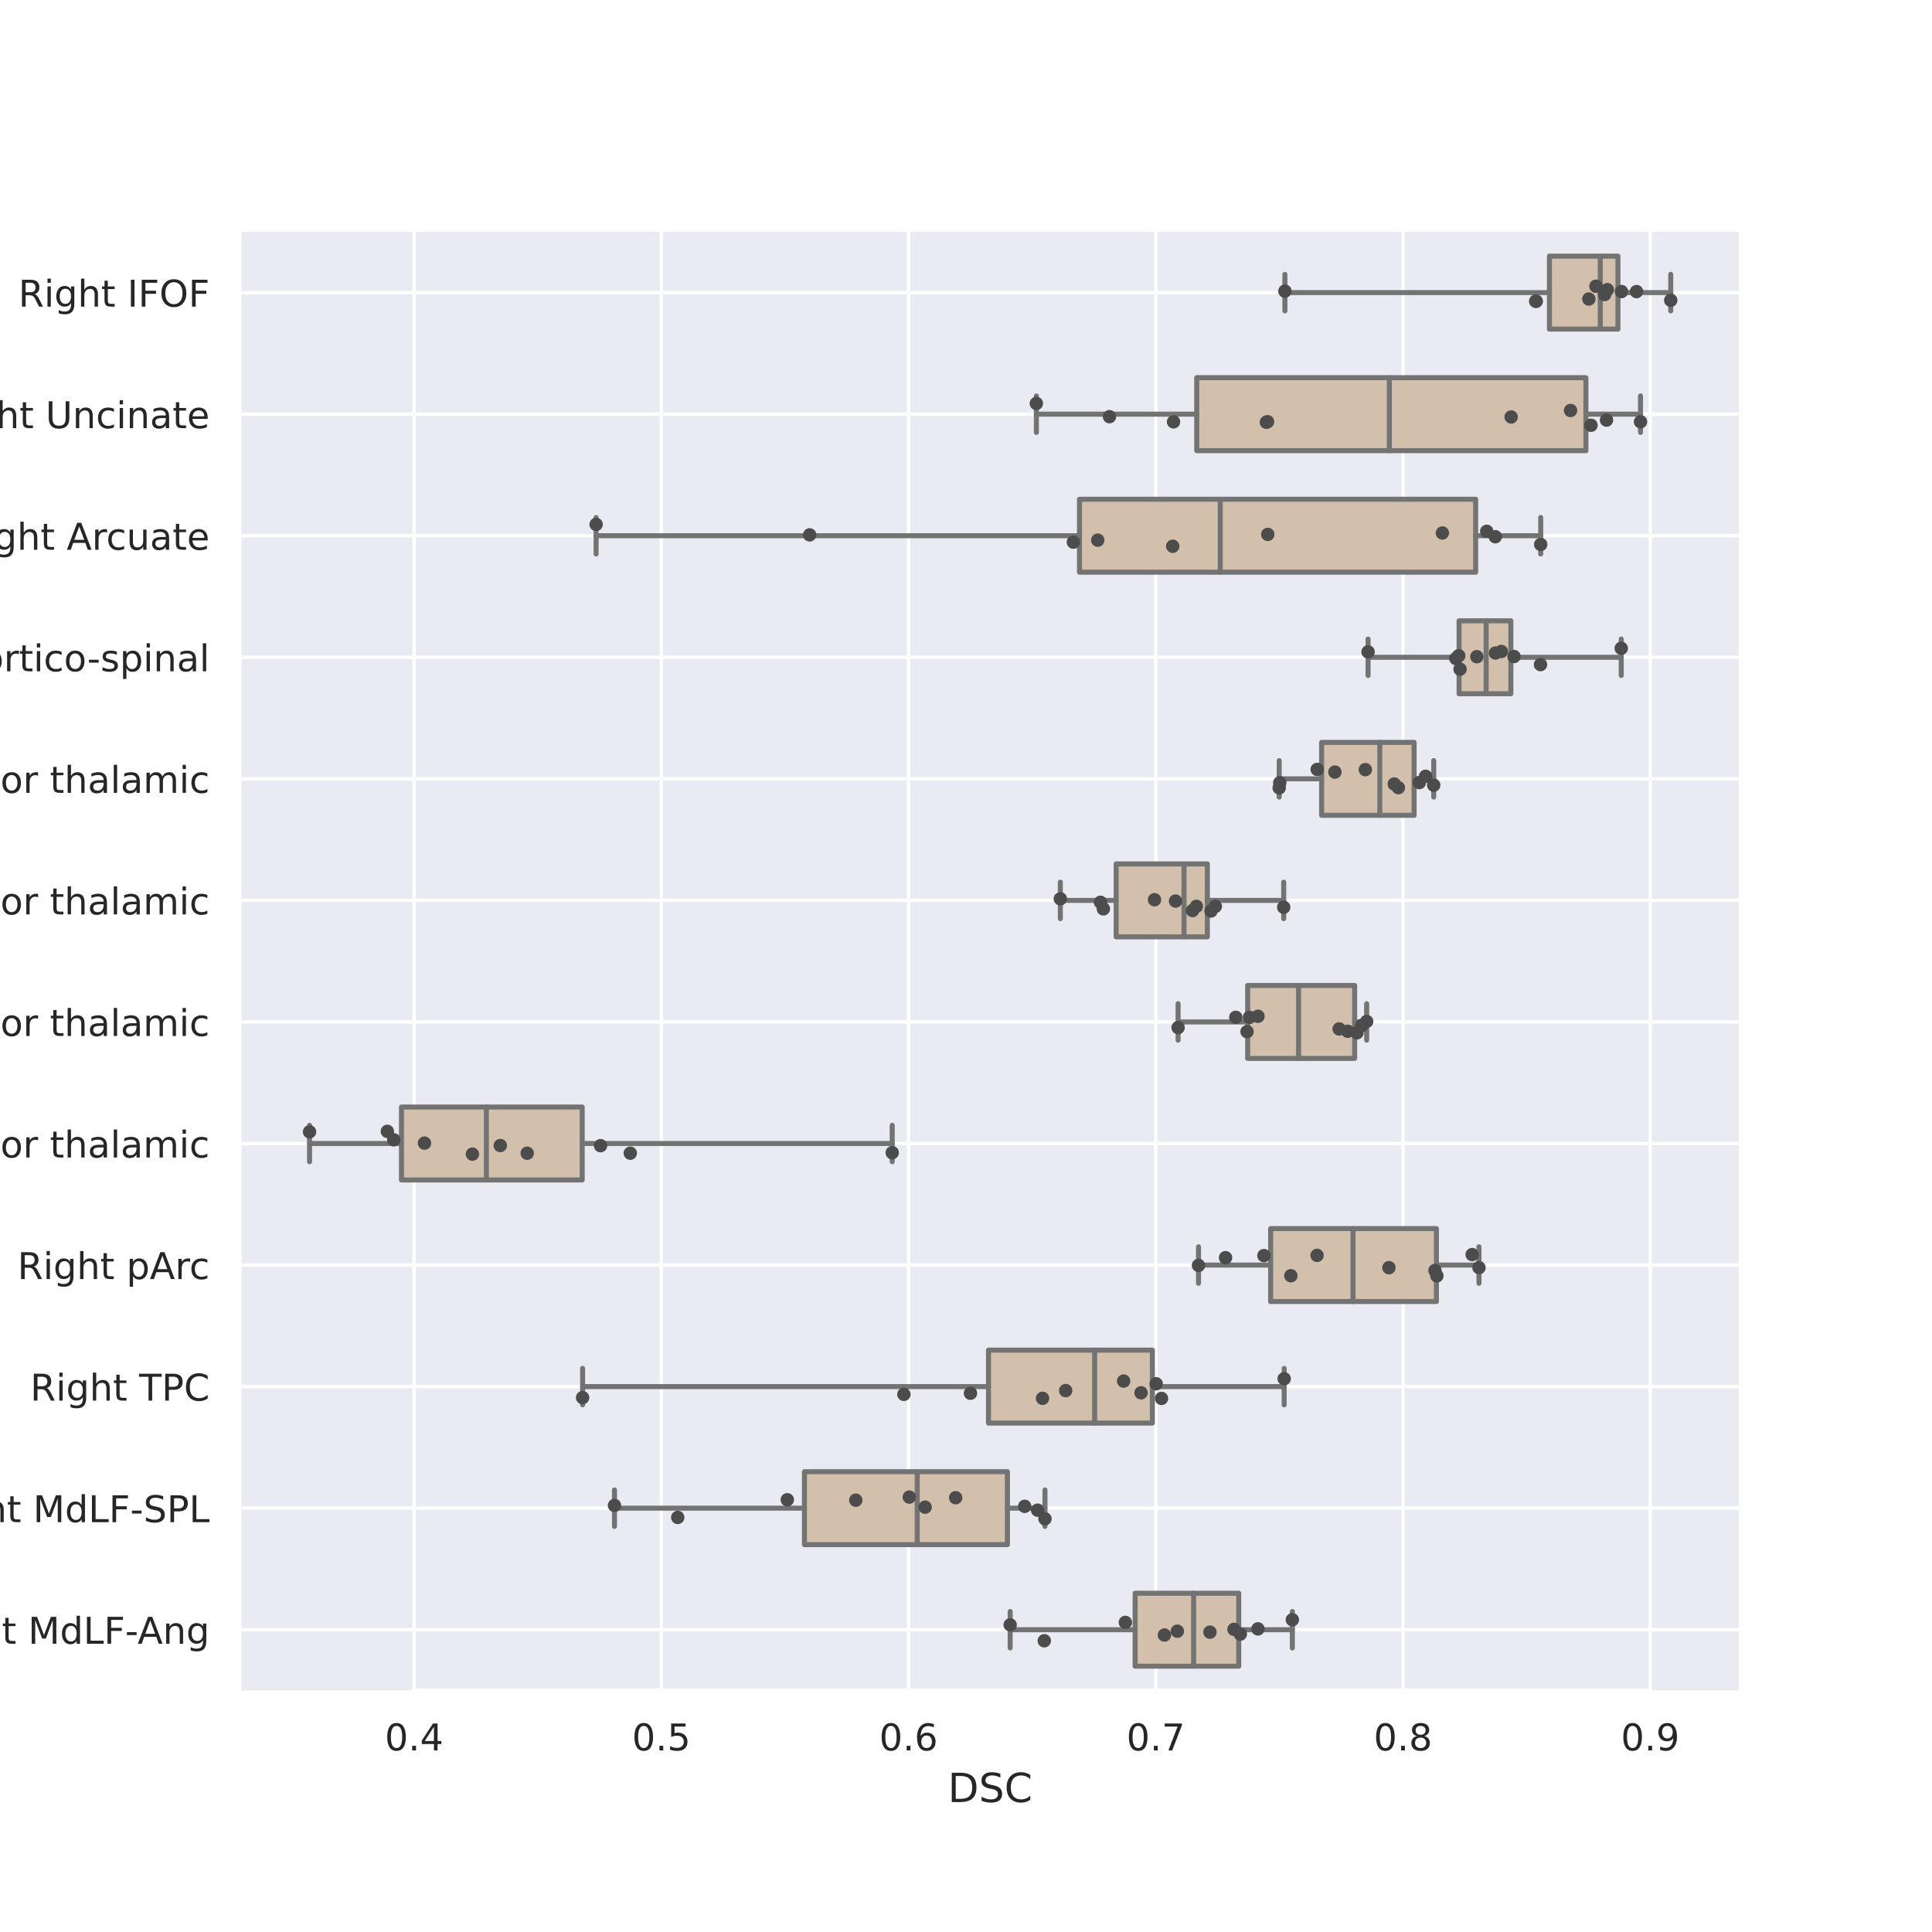 <?xml version="1.0" encoding="utf-8" standalone="no"?>
<!DOCTYPE svg PUBLIC "-//W3C//DTD SVG 1.1//EN"
  "http://www.w3.org/Graphics/SVG/1.1/DTD/svg11.dtd">
<!-- Created with matplotlib (https://matplotlib.org/) -->
<svg height="576pt" version="1.1" viewBox="0 0 576 576" width="576pt" xmlns="http://www.w3.org/2000/svg" xmlns:xlink="http://www.w3.org/1999/xlink">
 <defs>
  <style type="text/css">*{stroke-linecap:butt;stroke-linejoin:round;}</style>
 </defs>
 <g id="figure_1">
  <g id="patch_1">
   <path d="M 0 576 
L 576 576 
L 576 0 
L 0 0 
z
" style="fill:#ffffff;"/>
  </g>
  <g id="axes_1">
   <g id="patch_2">
    <path d="M 72 504 
L 518.4 504 
L 518.4 69.12 
L 72 69.12 
z
" style="fill:#eaeaf2;"/>
   </g>
   <g id="matplotlib.axis_1">
    <g id="xtick_1">
     <g id="line2d_1">
      <path clip-path="url(#pc27cd6664b)" d="M 123.469 504 
L 123.469 69.12 
" style="fill:none;stroke:#ffffff;stroke-linecap:round;"/>
     </g>
     <g id="text_1">
      <!-- 0.4 -->
      <g style="fill:#262626;" transform="translate(114.722 521.858)scale(0.11 -0.11)">
       <defs>
        <path d="M 31.781 66.406 
Q 24.172 66.406 20.328 58.906 
Q 16.5 51.422 16.5 36.375 
Q 16.5 21.391 20.328 13.891 
Q 24.172 6.391 31.781 6.391 
Q 39.453 6.391 43.281 13.891 
Q 47.125 21.391 47.125 36.375 
Q 47.125 51.422 43.281 58.906 
Q 39.453 66.406 31.781 66.406 
z
M 31.781 74.219 
Q 44.047 74.219 50.516 64.516 
Q 56.984 54.828 56.984 36.375 
Q 56.984 17.969 50.516 8.266 
Q 44.047 -1.422 31.781 -1.422 
Q 19.531 -1.422 13.062 8.266 
Q 6.594 17.969 6.594 36.375 
Q 6.594 54.828 13.062 64.516 
Q 19.531 74.219 31.781 74.219 
z
" id="DejaVuSans-48"/>
        <path d="M 10.688 12.406 
L 21 12.406 
L 21 0 
L 10.688 0 
z
" id="DejaVuSans-46"/>
        <path d="M 37.797 64.312 
L 12.891 25.391 
L 37.797 25.391 
z
M 35.203 72.906 
L 47.609 72.906 
L 47.609 25.391 
L 58.016 25.391 
L 58.016 17.188 
L 47.609 17.188 
L 47.609 0 
L 37.797 0 
L 37.797 17.188 
L 4.891 17.188 
L 4.891 26.703 
z
" id="DejaVuSans-52"/>
       </defs>
       <use xlink:href="#DejaVuSans-48"/>
       <use x="63.623" xlink:href="#DejaVuSans-46"/>
       <use x="95.41" xlink:href="#DejaVuSans-52"/>
      </g>
     </g>
    </g>
    <g id="xtick_2">
     <g id="line2d_2">
      <path clip-path="url(#pc27cd6664b)" d="M 197.173 504 
L 197.173 69.12 
" style="fill:none;stroke:#ffffff;stroke-linecap:round;"/>
     </g>
     <g id="text_2">
      <!-- 0.5 -->
      <g style="fill:#262626;" transform="translate(188.427 521.858)scale(0.11 -0.11)">
       <defs>
        <path d="M 10.797 72.906 
L 49.516 72.906 
L 49.516 64.594 
L 19.828 64.594 
L 19.828 46.734 
Q 21.969 47.469 24.109 47.828 
Q 26.266 48.188 28.422 48.188 
Q 40.625 48.188 47.75 41.5 
Q 54.891 34.812 54.891 23.391 
Q 54.891 11.625 47.562 5.094 
Q 40.234 -1.422 26.906 -1.422 
Q 22.312 -1.422 17.547 -0.641 
Q 12.797 0.141 7.719 1.703 
L 7.719 11.625 
Q 12.109 9.234 16.797 8.062 
Q 21.484 6.891 26.703 6.891 
Q 35.156 6.891 40.078 11.328 
Q 45.016 15.766 45.016 23.391 
Q 45.016 31 40.078 35.438 
Q 35.156 39.891 26.703 39.891 
Q 22.75 39.891 18.812 39.016 
Q 14.891 38.141 10.797 36.281 
z
" id="DejaVuSans-53"/>
       </defs>
       <use xlink:href="#DejaVuSans-48"/>
       <use x="63.623" xlink:href="#DejaVuSans-46"/>
       <use x="95.41" xlink:href="#DejaVuSans-53"/>
      </g>
     </g>
    </g>
    <g id="xtick_3">
     <g id="line2d_3">
      <path clip-path="url(#pc27cd6664b)" d="M 270.878 504 
L 270.878 69.12 
" style="fill:none;stroke:#ffffff;stroke-linecap:round;"/>
     </g>
     <g id="text_3">
      <!-- 0.6 -->
      <g style="fill:#262626;" transform="translate(262.132 521.858)scale(0.11 -0.11)">
       <defs>
        <path d="M 33.016 40.375 
Q 26.375 40.375 22.484 35.828 
Q 18.609 31.297 18.609 23.391 
Q 18.609 15.531 22.484 10.953 
Q 26.375 6.391 33.016 6.391 
Q 39.656 6.391 43.531 10.953 
Q 47.406 15.531 47.406 23.391 
Q 47.406 31.297 43.531 35.828 
Q 39.656 40.375 33.016 40.375 
z
M 52.594 71.297 
L 52.594 62.312 
Q 48.875 64.062 45.094 64.984 
Q 41.312 65.922 37.594 65.922 
Q 27.828 65.922 22.672 59.328 
Q 17.531 52.734 16.797 39.406 
Q 19.672 43.656 24.016 45.922 
Q 28.375 48.188 33.594 48.188 
Q 44.578 48.188 50.953 41.516 
Q 57.328 34.859 57.328 23.391 
Q 57.328 12.156 50.688 5.359 
Q 44.047 -1.422 33.016 -1.422 
Q 20.359 -1.422 13.672 8.266 
Q 6.984 17.969 6.984 36.375 
Q 6.984 53.656 15.188 63.938 
Q 23.391 74.219 37.203 74.219 
Q 40.922 74.219 44.703 73.484 
Q 48.484 72.75 52.594 71.297 
z
" id="DejaVuSans-54"/>
       </defs>
       <use xlink:href="#DejaVuSans-48"/>
       <use x="63.623" xlink:href="#DejaVuSans-46"/>
       <use x="95.41" xlink:href="#DejaVuSans-54"/>
      </g>
     </g>
    </g>
    <g id="xtick_4">
     <g id="line2d_4">
      <path clip-path="url(#pc27cd6664b)" d="M 344.583 504 
L 344.583 69.12 
" style="fill:none;stroke:#ffffff;stroke-linecap:round;"/>
     </g>
     <g id="text_4">
      <!-- 0.7 -->
      <g style="fill:#262626;" transform="translate(335.837 521.858)scale(0.11 -0.11)">
       <defs>
        <path d="M 8.203 72.906 
L 55.078 72.906 
L 55.078 68.703 
L 28.609 0 
L 18.312 0 
L 43.219 64.594 
L 8.203 64.594 
z
" id="DejaVuSans-55"/>
       </defs>
       <use xlink:href="#DejaVuSans-48"/>
       <use x="63.623" xlink:href="#DejaVuSans-46"/>
       <use x="95.41" xlink:href="#DejaVuSans-55"/>
      </g>
     </g>
    </g>
    <g id="xtick_5">
     <g id="line2d_5">
      <path clip-path="url(#pc27cd6664b)" d="M 418.288 504 
L 418.288 69.12 
" style="fill:none;stroke:#ffffff;stroke-linecap:round;"/>
     </g>
     <g id="text_5">
      <!-- 0.8 -->
      <g style="fill:#262626;" transform="translate(409.542 521.858)scale(0.11 -0.11)">
       <defs>
        <path d="M 31.781 34.625 
Q 24.75 34.625 20.719 30.859 
Q 16.703 27.094 16.703 20.516 
Q 16.703 13.922 20.719 10.156 
Q 24.75 6.391 31.781 6.391 
Q 38.812 6.391 42.859 10.172 
Q 46.922 13.969 46.922 20.516 
Q 46.922 27.094 42.891 30.859 
Q 38.875 34.625 31.781 34.625 
z
M 21.922 38.812 
Q 15.578 40.375 12.031 44.719 
Q 8.5 49.078 8.5 55.328 
Q 8.5 64.062 14.719 69.141 
Q 20.953 74.219 31.781 74.219 
Q 42.672 74.219 48.875 69.141 
Q 55.078 64.062 55.078 55.328 
Q 55.078 49.078 51.531 44.719 
Q 48 40.375 41.703 38.812 
Q 48.828 37.156 52.797 32.312 
Q 56.781 27.484 56.781 20.516 
Q 56.781 9.906 50.312 4.234 
Q 43.844 -1.422 31.781 -1.422 
Q 19.734 -1.422 13.25 4.234 
Q 6.781 9.906 6.781 20.516 
Q 6.781 27.484 10.781 32.312 
Q 14.797 37.156 21.922 38.812 
z
M 18.312 54.391 
Q 18.312 48.734 21.844 45.562 
Q 25.391 42.391 31.781 42.391 
Q 38.141 42.391 41.719 45.562 
Q 45.312 48.734 45.312 54.391 
Q 45.312 60.062 41.719 63.234 
Q 38.141 66.406 31.781 66.406 
Q 25.391 66.406 21.844 63.234 
Q 18.312 60.062 18.312 54.391 
z
" id="DejaVuSans-56"/>
       </defs>
       <use xlink:href="#DejaVuSans-48"/>
       <use x="63.623" xlink:href="#DejaVuSans-46"/>
       <use x="95.41" xlink:href="#DejaVuSans-56"/>
      </g>
     </g>
    </g>
    <g id="xtick_6">
     <g id="line2d_6">
      <path clip-path="url(#pc27cd6664b)" d="M 491.993 504 
L 491.993 69.12 
" style="fill:none;stroke:#ffffff;stroke-linecap:round;"/>
     </g>
     <g id="text_6">
      <!-- 0.9 -->
      <g style="fill:#262626;" transform="translate(483.247 521.858)scale(0.11 -0.11)">
       <defs>
        <path d="M 10.984 1.516 
L 10.984 10.5 
Q 14.703 8.734 18.5 7.812 
Q 22.312 6.891 25.984 6.891 
Q 35.75 6.891 40.891 13.453 
Q 46.047 20.016 46.781 33.406 
Q 43.953 29.203 39.594 26.953 
Q 35.25 24.703 29.984 24.703 
Q 19.047 24.703 12.672 31.312 
Q 6.297 37.938 6.297 49.422 
Q 6.297 60.641 12.938 67.422 
Q 19.578 74.219 30.609 74.219 
Q 43.266 74.219 49.922 64.516 
Q 56.594 54.828 56.594 36.375 
Q 56.594 19.141 48.406 8.859 
Q 40.234 -1.422 26.422 -1.422 
Q 22.703 -1.422 18.891 -0.688 
Q 15.094 0.047 10.984 1.516 
z
M 30.609 32.422 
Q 37.25 32.422 41.125 36.953 
Q 45.016 41.5 45.016 49.422 
Q 45.016 57.281 41.125 61.844 
Q 37.25 66.406 30.609 66.406 
Q 23.969 66.406 20.094 61.844 
Q 16.219 57.281 16.219 49.422 
Q 16.219 41.5 20.094 36.953 
Q 23.969 32.422 30.609 32.422 
z
" id="DejaVuSans-57"/>
       </defs>
       <use xlink:href="#DejaVuSans-48"/>
       <use x="63.623" xlink:href="#DejaVuSans-46"/>
       <use x="95.41" xlink:href="#DejaVuSans-57"/>
      </g>
     </g>
    </g>
    <g id="text_7">
     <!-- DSC -->
     <g style="fill:#262626;" transform="translate(282.581 537.264)scale(0.12 -0.12)">
      <defs>
       <path d="M 19.672 64.797 
L 19.672 8.109 
L 31.594 8.109 
Q 46.688 8.109 53.688 14.938 
Q 60.688 21.781 60.688 36.531 
Q 60.688 51.172 53.688 57.984 
Q 46.688 64.797 31.594 64.797 
z
M 9.812 72.906 
L 30.078 72.906 
Q 51.266 72.906 61.172 64.094 
Q 71.094 55.281 71.094 36.531 
Q 71.094 17.672 61.125 8.828 
Q 51.172 0 30.078 0 
L 9.812 0 
z
" id="DejaVuSans-68"/>
       <path d="M 53.516 70.516 
L 53.516 60.891 
Q 47.906 63.578 42.922 64.891 
Q 37.938 66.219 33.297 66.219 
Q 25.25 66.219 20.875 63.094 
Q 16.5 59.969 16.5 54.203 
Q 16.5 49.359 19.406 46.891 
Q 22.312 44.438 30.422 42.922 
L 36.375 41.703 
Q 47.406 39.594 52.656 34.297 
Q 57.906 29 57.906 20.125 
Q 57.906 9.516 50.797 4.047 
Q 43.703 -1.422 29.984 -1.422 
Q 24.812 -1.422 18.969 -0.25 
Q 13.141 0.922 6.891 3.219 
L 6.891 13.375 
Q 12.891 10.016 18.656 8.297 
Q 24.422 6.594 29.984 6.594 
Q 38.422 6.594 43.016 9.906 
Q 47.609 13.234 47.609 19.391 
Q 47.609 24.75 44.312 27.781 
Q 41.016 30.812 33.5 32.328 
L 27.484 33.5 
Q 16.453 35.688 11.516 40.375 
Q 6.594 45.062 6.594 53.422 
Q 6.594 63.094 13.406 68.656 
Q 20.219 74.219 32.172 74.219 
Q 37.312 74.219 42.625 73.281 
Q 47.953 72.359 53.516 70.516 
z
" id="DejaVuSans-83"/>
       <path d="M 64.406 67.281 
L 64.406 56.891 
Q 59.422 61.531 53.781 63.812 
Q 48.141 66.109 41.797 66.109 
Q 29.297 66.109 22.656 58.469 
Q 16.016 50.828 16.016 36.375 
Q 16.016 21.969 22.656 14.328 
Q 29.297 6.688 41.797 6.688 
Q 48.141 6.688 53.781 8.984 
Q 59.422 11.281 64.406 15.922 
L 64.406 5.609 
Q 59.234 2.094 53.438 0.328 
Q 47.656 -1.422 41.219 -1.422 
Q 24.656 -1.422 15.125 8.703 
Q 5.609 18.844 5.609 36.375 
Q 5.609 53.953 15.125 64.078 
Q 24.656 74.219 41.219 74.219 
Q 47.75 74.219 53.531 72.484 
Q 59.328 70.75 64.406 67.281 
z
" id="DejaVuSans-67"/>
      </defs>
      <use xlink:href="#DejaVuSans-68"/>
      <use x="77.002" xlink:href="#DejaVuSans-83"/>
      <use x="140.479" xlink:href="#DejaVuSans-67"/>
     </g>
    </g>
   </g>
   <g id="matplotlib.axis_2">
    <g id="ytick_1">
     <g id="line2d_7">
      <path clip-path="url(#pc27cd6664b)" d="M 72 87.24 
L 518.4 87.24 
" style="fill:none;stroke:#ffffff;stroke-linecap:round;"/>
     </g>
     <g id="text_8">
      <!-- Right IFOF -->
      <g style="fill:#262626;" transform="translate(5.48 91.419)scale(0.11 -0.11)">
       <defs>
        <path d="M 44.391 34.188 
Q 47.562 33.109 50.562 29.594 
Q 53.562 26.078 56.594 19.922 
L 66.609 0 
L 56 0 
L 46.688 18.703 
Q 43.062 26.031 39.672 28.422 
Q 36.281 30.812 30.422 30.812 
L 19.672 30.812 
L 19.672 0 
L 9.812 0 
L 9.812 72.906 
L 32.078 72.906 
Q 44.578 72.906 50.734 67.672 
Q 56.891 62.453 56.891 51.906 
Q 56.891 45.016 53.688 40.469 
Q 50.484 35.938 44.391 34.188 
z
M 19.672 64.797 
L 19.672 38.922 
L 32.078 38.922 
Q 39.203 38.922 42.844 42.219 
Q 46.484 45.516 46.484 51.906 
Q 46.484 58.297 42.844 61.547 
Q 39.203 64.797 32.078 64.797 
z
" id="DejaVuSans-82"/>
        <path d="M 9.422 54.688 
L 18.406 54.688 
L 18.406 0 
L 9.422 0 
z
M 9.422 75.984 
L 18.406 75.984 
L 18.406 64.594 
L 9.422 64.594 
z
" id="DejaVuSans-105"/>
        <path d="M 45.406 27.984 
Q 45.406 37.75 41.375 43.109 
Q 37.359 48.484 30.078 48.484 
Q 22.859 48.484 18.828 43.109 
Q 14.797 37.75 14.797 27.984 
Q 14.797 18.266 18.828 12.891 
Q 22.859 7.516 30.078 7.516 
Q 37.359 7.516 41.375 12.891 
Q 45.406 18.266 45.406 27.984 
z
M 54.391 6.781 
Q 54.391 -7.172 48.188 -13.984 
Q 42 -20.797 29.203 -20.797 
Q 24.469 -20.797 20.266 -20.094 
Q 16.062 -19.391 12.109 -17.922 
L 12.109 -9.188 
Q 16.062 -11.328 19.922 -12.344 
Q 23.781 -13.375 27.781 -13.375 
Q 36.625 -13.375 41.016 -8.766 
Q 45.406 -4.156 45.406 5.172 
L 45.406 9.625 
Q 42.625 4.781 38.281 2.391 
Q 33.938 0 27.875 0 
Q 17.828 0 11.672 7.656 
Q 5.516 15.328 5.516 27.984 
Q 5.516 40.672 11.672 48.328 
Q 17.828 56 27.875 56 
Q 33.938 56 38.281 53.609 
Q 42.625 51.219 45.406 46.391 
L 45.406 54.688 
L 54.391 54.688 
z
" id="DejaVuSans-103"/>
        <path d="M 54.891 33.016 
L 54.891 0 
L 45.906 0 
L 45.906 32.719 
Q 45.906 40.484 42.875 44.328 
Q 39.844 48.188 33.797 48.188 
Q 26.516 48.188 22.312 43.547 
Q 18.109 38.922 18.109 30.906 
L 18.109 0 
L 9.078 0 
L 9.078 75.984 
L 18.109 75.984 
L 18.109 46.188 
Q 21.344 51.125 25.703 53.562 
Q 30.078 56 35.797 56 
Q 45.219 56 50.047 50.172 
Q 54.891 44.344 54.891 33.016 
z
" id="DejaVuSans-104"/>
        <path d="M 18.312 70.219 
L 18.312 54.688 
L 36.812 54.688 
L 36.812 47.703 
L 18.312 47.703 
L 18.312 18.016 
Q 18.312 11.328 20.141 9.422 
Q 21.969 7.516 27.594 7.516 
L 36.812 7.516 
L 36.812 0 
L 27.594 0 
Q 17.188 0 13.234 3.875 
Q 9.281 7.766 9.281 18.016 
L 9.281 47.703 
L 2.688 47.703 
L 2.688 54.688 
L 9.281 54.688 
L 9.281 70.219 
z
" id="DejaVuSans-116"/>
        <path id="DejaVuSans-32"/>
        <path d="M 9.812 72.906 
L 19.672 72.906 
L 19.672 0 
L 9.812 0 
z
" id="DejaVuSans-73"/>
        <path d="M 9.812 72.906 
L 51.703 72.906 
L 51.703 64.594 
L 19.672 64.594 
L 19.672 43.109 
L 48.578 43.109 
L 48.578 34.812 
L 19.672 34.812 
L 19.672 0 
L 9.812 0 
z
" id="DejaVuSans-70"/>
        <path d="M 39.406 66.219 
Q 28.656 66.219 22.328 58.203 
Q 16.016 50.203 16.016 36.375 
Q 16.016 22.609 22.328 14.594 
Q 28.656 6.594 39.406 6.594 
Q 50.141 6.594 56.422 14.594 
Q 62.703 22.609 62.703 36.375 
Q 62.703 50.203 56.422 58.203 
Q 50.141 66.219 39.406 66.219 
z
M 39.406 74.219 
Q 54.734 74.219 63.906 63.938 
Q 73.094 53.656 73.094 36.375 
Q 73.094 19.141 63.906 8.859 
Q 54.734 -1.422 39.406 -1.422 
Q 24.031 -1.422 14.812 8.828 
Q 5.609 19.094 5.609 36.375 
Q 5.609 53.656 14.812 63.938 
Q 24.031 74.219 39.406 74.219 
z
" id="DejaVuSans-79"/>
       </defs>
       <use xlink:href="#DejaVuSans-82"/>
       <use x="69.482" xlink:href="#DejaVuSans-105"/>
       <use x="97.266" xlink:href="#DejaVuSans-103"/>
       <use x="160.742" xlink:href="#DejaVuSans-104"/>
       <use x="224.121" xlink:href="#DejaVuSans-116"/>
       <use x="263.33" xlink:href="#DejaVuSans-32"/>
       <use x="295.117" xlink:href="#DejaVuSans-73"/>
       <use x="324.609" xlink:href="#DejaVuSans-70"/>
       <use x="382.129" xlink:href="#DejaVuSans-79"/>
       <use x="460.84" xlink:href="#DejaVuSans-70"/>
      </g>
     </g>
    </g>
    <g id="ytick_2">
     <g id="line2d_8">
      <path clip-path="url(#pc27cd6664b)" d="M 72 123.48 
L 518.4 123.48 
" style="fill:none;stroke:#ffffff;stroke-linecap:round;"/>
     </g>
     <g id="text_9">
      <!-- Right Uncinate -->
      <g style="fill:#262626;" transform="translate(-18.881 127.659)scale(0.11 -0.11)">
       <defs>
        <path d="M 8.688 72.906 
L 18.609 72.906 
L 18.609 28.609 
Q 18.609 16.891 22.844 11.734 
Q 27.094 6.594 36.625 6.594 
Q 46.094 6.594 50.344 11.734 
Q 54.594 16.891 54.594 28.609 
L 54.594 72.906 
L 64.5 72.906 
L 64.5 27.391 
Q 64.5 13.141 57.438 5.859 
Q 50.391 -1.422 36.625 -1.422 
Q 22.797 -1.422 15.734 5.859 
Q 8.688 13.141 8.688 27.391 
z
" id="DejaVuSans-85"/>
        <path d="M 54.891 33.016 
L 54.891 0 
L 45.906 0 
L 45.906 32.719 
Q 45.906 40.484 42.875 44.328 
Q 39.844 48.188 33.797 48.188 
Q 26.516 48.188 22.312 43.547 
Q 18.109 38.922 18.109 30.906 
L 18.109 0 
L 9.078 0 
L 9.078 54.688 
L 18.109 54.688 
L 18.109 46.188 
Q 21.344 51.125 25.703 53.562 
Q 30.078 56 35.797 56 
Q 45.219 56 50.047 50.172 
Q 54.891 44.344 54.891 33.016 
z
" id="DejaVuSans-110"/>
        <path d="M 48.781 52.594 
L 48.781 44.188 
Q 44.969 46.297 41.141 47.344 
Q 37.312 48.391 33.406 48.391 
Q 24.656 48.391 19.812 42.844 
Q 14.984 37.312 14.984 27.297 
Q 14.984 17.281 19.812 11.734 
Q 24.656 6.203 33.406 6.203 
Q 37.312 6.203 41.141 7.25 
Q 44.969 8.297 48.781 10.406 
L 48.781 2.094 
Q 45.016 0.344 40.984 -0.531 
Q 36.969 -1.422 32.422 -1.422 
Q 20.062 -1.422 12.781 6.344 
Q 5.516 14.109 5.516 27.297 
Q 5.516 40.672 12.859 48.328 
Q 20.219 56 33.016 56 
Q 37.156 56 41.109 55.141 
Q 45.062 54.297 48.781 52.594 
z
" id="DejaVuSans-99"/>
        <path d="M 34.281 27.484 
Q 23.391 27.484 19.188 25 
Q 14.984 22.516 14.984 16.5 
Q 14.984 11.719 18.141 8.906 
Q 21.297 6.109 26.703 6.109 
Q 34.188 6.109 38.703 11.406 
Q 43.219 16.703 43.219 25.484 
L 43.219 27.484 
z
M 52.203 31.203 
L 52.203 0 
L 43.219 0 
L 43.219 8.297 
Q 40.141 3.328 35.547 0.953 
Q 30.953 -1.422 24.312 -1.422 
Q 15.922 -1.422 10.953 3.297 
Q 6 8.016 6 15.922 
Q 6 25.141 12.172 29.828 
Q 18.359 34.516 30.609 34.516 
L 43.219 34.516 
L 43.219 35.406 
Q 43.219 41.609 39.141 45 
Q 35.062 48.391 27.688 48.391 
Q 23 48.391 18.547 47.266 
Q 14.109 46.141 10.016 43.891 
L 10.016 52.203 
Q 14.938 54.109 19.578 55.047 
Q 24.219 56 28.609 56 
Q 40.484 56 46.344 49.844 
Q 52.203 43.703 52.203 31.203 
z
" id="DejaVuSans-97"/>
        <path d="M 56.203 29.594 
L 56.203 25.203 
L 14.891 25.203 
Q 15.484 15.922 20.484 11.062 
Q 25.484 6.203 34.422 6.203 
Q 39.594 6.203 44.453 7.469 
Q 49.312 8.734 54.109 11.281 
L 54.109 2.781 
Q 49.266 0.734 44.188 -0.344 
Q 39.109 -1.422 33.891 -1.422 
Q 20.797 -1.422 13.156 6.188 
Q 5.516 13.812 5.516 26.812 
Q 5.516 40.234 12.766 48.109 
Q 20.016 56 32.328 56 
Q 43.359 56 49.781 48.891 
Q 56.203 41.797 56.203 29.594 
z
M 47.219 32.234 
Q 47.125 39.594 43.094 43.984 
Q 39.062 48.391 32.422 48.391 
Q 24.906 48.391 20.391 44.141 
Q 15.875 39.891 15.188 32.172 
z
" id="DejaVuSans-101"/>
       </defs>
       <use xlink:href="#DejaVuSans-82"/>
       <use x="69.482" xlink:href="#DejaVuSans-105"/>
       <use x="97.266" xlink:href="#DejaVuSans-103"/>
       <use x="160.742" xlink:href="#DejaVuSans-104"/>
       <use x="224.121" xlink:href="#DejaVuSans-116"/>
       <use x="263.33" xlink:href="#DejaVuSans-32"/>
       <use x="295.117" xlink:href="#DejaVuSans-85"/>
       <use x="368.311" xlink:href="#DejaVuSans-110"/>
       <use x="431.689" xlink:href="#DejaVuSans-99"/>
       <use x="486.67" xlink:href="#DejaVuSans-105"/>
       <use x="514.453" xlink:href="#DejaVuSans-110"/>
       <use x="577.832" xlink:href="#DejaVuSans-97"/>
       <use x="639.111" xlink:href="#DejaVuSans-116"/>
       <use x="678.32" xlink:href="#DejaVuSans-101"/>
      </g>
     </g>
    </g>
    <g id="ytick_3">
     <g id="line2d_9">
      <path clip-path="url(#pc27cd6664b)" d="M 72 159.72 
L 518.4 159.72 
" style="fill:none;stroke:#ffffff;stroke-linecap:round;"/>
     </g>
     <g id="text_10">
      <!-- Right Arcuate -->
      <g style="fill:#262626;" transform="translate(-12.602 163.899)scale(0.11 -0.11)">
       <defs>
        <path d="M 34.188 63.188 
L 20.797 26.906 
L 47.609 26.906 
z
M 28.609 72.906 
L 39.797 72.906 
L 67.578 0 
L 57.328 0 
L 50.688 18.703 
L 17.828 18.703 
L 11.188 0 
L 0.781 0 
z
" id="DejaVuSans-65"/>
        <path d="M 41.109 46.297 
Q 39.594 47.172 37.812 47.578 
Q 36.031 48 33.891 48 
Q 26.266 48 22.188 43.047 
Q 18.109 38.094 18.109 28.812 
L 18.109 0 
L 9.078 0 
L 9.078 54.688 
L 18.109 54.688 
L 18.109 46.188 
Q 20.953 51.172 25.484 53.578 
Q 30.031 56 36.531 56 
Q 37.453 56 38.578 55.875 
Q 39.703 55.766 41.062 55.516 
z
" id="DejaVuSans-114"/>
        <path d="M 8.5 21.578 
L 8.5 54.688 
L 17.484 54.688 
L 17.484 21.922 
Q 17.484 14.156 20.5 10.266 
Q 23.531 6.391 29.594 6.391 
Q 36.859 6.391 41.078 11.031 
Q 45.312 15.672 45.312 23.688 
L 45.312 54.688 
L 54.297 54.688 
L 54.297 0 
L 45.312 0 
L 45.312 8.406 
Q 42.047 3.422 37.719 1 
Q 33.406 -1.422 27.688 -1.422 
Q 18.266 -1.422 13.375 4.438 
Q 8.5 10.297 8.5 21.578 
z
M 31.109 56 
z
" id="DejaVuSans-117"/>
       </defs>
       <use xlink:href="#DejaVuSans-82"/>
       <use x="69.482" xlink:href="#DejaVuSans-105"/>
       <use x="97.266" xlink:href="#DejaVuSans-103"/>
       <use x="160.742" xlink:href="#DejaVuSans-104"/>
       <use x="224.121" xlink:href="#DejaVuSans-116"/>
       <use x="263.33" xlink:href="#DejaVuSans-32"/>
       <use x="295.117" xlink:href="#DejaVuSans-65"/>
       <use x="363.525" xlink:href="#DejaVuSans-114"/>
       <use x="402.389" xlink:href="#DejaVuSans-99"/>
       <use x="457.369" xlink:href="#DejaVuSans-117"/>
       <use x="520.748" xlink:href="#DejaVuSans-97"/>
       <use x="582.027" xlink:href="#DejaVuSans-116"/>
       <use x="621.236" xlink:href="#DejaVuSans-101"/>
      </g>
     </g>
    </g>
    <g id="ytick_4">
     <g id="line2d_10">
      <path clip-path="url(#pc27cd6664b)" d="M 72 195.96 
L 518.4 195.96 
" style="fill:none;stroke:#ffffff;stroke-linecap:round;"/>
     </g>
     <g id="text_11">
      <!-- Right cortico-spinal -->
      <g style="fill:#262626;" transform="translate(-44.123 200.139)scale(0.11 -0.11)">
       <defs>
        <path d="M 30.609 48.391 
Q 23.391 48.391 19.188 42.75 
Q 14.984 37.109 14.984 27.297 
Q 14.984 17.484 19.156 11.844 
Q 23.344 6.203 30.609 6.203 
Q 37.797 6.203 41.984 11.859 
Q 46.188 17.531 46.188 27.297 
Q 46.188 37.016 41.984 42.703 
Q 37.797 48.391 30.609 48.391 
z
M 30.609 56 
Q 42.328 56 49.016 48.375 
Q 55.719 40.766 55.719 27.297 
Q 55.719 13.875 49.016 6.219 
Q 42.328 -1.422 30.609 -1.422 
Q 18.844 -1.422 12.172 6.219 
Q 5.516 13.875 5.516 27.297 
Q 5.516 40.766 12.172 48.375 
Q 18.844 56 30.609 56 
z
" id="DejaVuSans-111"/>
        <path d="M 4.891 31.391 
L 31.203 31.391 
L 31.203 23.391 
L 4.891 23.391 
z
" id="DejaVuSans-45"/>
        <path d="M 44.281 53.078 
L 44.281 44.578 
Q 40.484 46.531 36.375 47.5 
Q 32.281 48.484 27.875 48.484 
Q 21.188 48.484 17.844 46.438 
Q 14.5 44.391 14.5 40.281 
Q 14.5 37.156 16.891 35.375 
Q 19.281 33.594 26.516 31.984 
L 29.594 31.297 
Q 39.156 29.25 43.188 25.516 
Q 47.219 21.781 47.219 15.094 
Q 47.219 7.469 41.188 3.016 
Q 35.156 -1.422 24.609 -1.422 
Q 20.219 -1.422 15.453 -0.562 
Q 10.688 0.297 5.422 2 
L 5.422 11.281 
Q 10.406 8.688 15.234 7.391 
Q 20.062 6.109 24.812 6.109 
Q 31.156 6.109 34.562 8.281 
Q 37.984 10.453 37.984 14.406 
Q 37.984 18.062 35.516 20.016 
Q 33.062 21.969 24.703 23.781 
L 21.578 24.516 
Q 13.234 26.266 9.516 29.906 
Q 5.812 33.547 5.812 39.891 
Q 5.812 47.609 11.281 51.797 
Q 16.75 56 26.812 56 
Q 31.781 56 36.172 55.266 
Q 40.578 54.547 44.281 53.078 
z
" id="DejaVuSans-115"/>
        <path d="M 18.109 8.203 
L 18.109 -20.797 
L 9.078 -20.797 
L 9.078 54.688 
L 18.109 54.688 
L 18.109 46.391 
Q 20.953 51.266 25.266 53.625 
Q 29.594 56 35.594 56 
Q 45.562 56 51.781 48.094 
Q 58.016 40.188 58.016 27.297 
Q 58.016 14.406 51.781 6.484 
Q 45.562 -1.422 35.594 -1.422 
Q 29.594 -1.422 25.266 0.953 
Q 20.953 3.328 18.109 8.203 
z
M 48.688 27.297 
Q 48.688 37.203 44.609 42.844 
Q 40.531 48.484 33.406 48.484 
Q 26.266 48.484 22.188 42.844 
Q 18.109 37.203 18.109 27.297 
Q 18.109 17.391 22.188 11.75 
Q 26.266 6.109 33.406 6.109 
Q 40.531 6.109 44.609 11.75 
Q 48.688 17.391 48.688 27.297 
z
" id="DejaVuSans-112"/>
        <path d="M 9.422 75.984 
L 18.406 75.984 
L 18.406 0 
L 9.422 0 
z
" id="DejaVuSans-108"/>
       </defs>
       <use xlink:href="#DejaVuSans-82"/>
       <use x="69.482" xlink:href="#DejaVuSans-105"/>
       <use x="97.266" xlink:href="#DejaVuSans-103"/>
       <use x="160.742" xlink:href="#DejaVuSans-104"/>
       <use x="224.121" xlink:href="#DejaVuSans-116"/>
       <use x="263.33" xlink:href="#DejaVuSans-32"/>
       <use x="295.117" xlink:href="#DejaVuSans-99"/>
       <use x="350.098" xlink:href="#DejaVuSans-111"/>
       <use x="411.279" xlink:href="#DejaVuSans-114"/>
       <use x="452.393" xlink:href="#DejaVuSans-116"/>
       <use x="491.602" xlink:href="#DejaVuSans-105"/>
       <use x="519.385" xlink:href="#DejaVuSans-99"/>
       <use x="574.365" xlink:href="#DejaVuSans-111"/>
       <use x="637.422" xlink:href="#DejaVuSans-45"/>
       <use x="673.506" xlink:href="#DejaVuSans-115"/>
       <use x="725.605" xlink:href="#DejaVuSans-112"/>
       <use x="789.082" xlink:href="#DejaVuSans-105"/>
       <use x="816.865" xlink:href="#DejaVuSans-110"/>
       <use x="880.244" xlink:href="#DejaVuSans-97"/>
       <use x="941.523" xlink:href="#DejaVuSans-108"/>
      </g>
     </g>
    </g>
    <g id="ytick_5">
     <g id="line2d_11">
      <path clip-path="url(#pc27cd6664b)" d="M 72 232.2 
L 518.4 232.2 
" style="fill:none;stroke:#ffffff;stroke-linecap:round;"/>
     </g>
     <g id="text_12">
      <!-- Right anterior thalamic -->
      <g style="fill:#262626;" transform="translate(-64.722 236.379)scale(0.11 -0.11)">
       <defs>
        <path d="M 52 44.188 
Q 55.375 50.25 60.062 53.125 
Q 64.75 56 71.094 56 
Q 79.641 56 84.281 50.016 
Q 88.922 44.047 88.922 33.016 
L 88.922 0 
L 79.891 0 
L 79.891 32.719 
Q 79.891 40.578 77.094 44.375 
Q 74.312 48.188 68.609 48.188 
Q 61.625 48.188 57.562 43.547 
Q 53.516 38.922 53.516 30.906 
L 53.516 0 
L 44.484 0 
L 44.484 32.719 
Q 44.484 40.625 41.703 44.406 
Q 38.922 48.188 33.109 48.188 
Q 26.219 48.188 22.156 43.531 
Q 18.109 38.875 18.109 30.906 
L 18.109 0 
L 9.078 0 
L 9.078 54.688 
L 18.109 54.688 
L 18.109 46.188 
Q 21.188 51.219 25.484 53.609 
Q 29.781 56 35.688 56 
Q 41.656 56 45.828 52.969 
Q 50 49.953 52 44.188 
z
" id="DejaVuSans-109"/>
       </defs>
       <use xlink:href="#DejaVuSans-82"/>
       <use x="69.482" xlink:href="#DejaVuSans-105"/>
       <use x="97.266" xlink:href="#DejaVuSans-103"/>
       <use x="160.742" xlink:href="#DejaVuSans-104"/>
       <use x="224.121" xlink:href="#DejaVuSans-116"/>
       <use x="263.33" xlink:href="#DejaVuSans-32"/>
       <use x="295.117" xlink:href="#DejaVuSans-97"/>
       <use x="356.396" xlink:href="#DejaVuSans-110"/>
       <use x="419.775" xlink:href="#DejaVuSans-116"/>
       <use x="458.984" xlink:href="#DejaVuSans-101"/>
       <use x="520.508" xlink:href="#DejaVuSans-114"/>
       <use x="561.621" xlink:href="#DejaVuSans-105"/>
       <use x="589.404" xlink:href="#DejaVuSans-111"/>
       <use x="650.586" xlink:href="#DejaVuSans-114"/>
       <use x="691.699" xlink:href="#DejaVuSans-32"/>
       <use x="723.486" xlink:href="#DejaVuSans-116"/>
       <use x="762.695" xlink:href="#DejaVuSans-104"/>
       <use x="826.074" xlink:href="#DejaVuSans-97"/>
       <use x="887.354" xlink:href="#DejaVuSans-108"/>
       <use x="915.137" xlink:href="#DejaVuSans-97"/>
       <use x="976.416" xlink:href="#DejaVuSans-109"/>
       <use x="1073.828" xlink:href="#DejaVuSans-105"/>
       <use x="1101.611" xlink:href="#DejaVuSans-99"/>
      </g>
     </g>
    </g>
    <g id="ytick_6">
     <g id="line2d_12">
      <path clip-path="url(#pc27cd6664b)" d="M 72 268.44 
L 518.4 268.44 
" style="fill:none;stroke:#ffffff;stroke-linecap:round;"/>
     </g>
     <g id="text_13">
      <!-- Right inferior thalamic -->
      <g style="fill:#262626;" transform="translate(-60.597 272.619)scale(0.11 -0.11)">
       <defs>
        <path d="M 37.109 75.984 
L 37.109 68.5 
L 28.516 68.5 
Q 23.688 68.5 21.797 66.547 
Q 19.922 64.594 19.922 59.516 
L 19.922 54.688 
L 34.719 54.688 
L 34.719 47.703 
L 19.922 47.703 
L 19.922 0 
L 10.891 0 
L 10.891 47.703 
L 2.297 47.703 
L 2.297 54.688 
L 10.891 54.688 
L 10.891 58.5 
Q 10.891 67.625 15.141 71.797 
Q 19.391 75.984 28.609 75.984 
z
" id="DejaVuSans-102"/>
       </defs>
       <use xlink:href="#DejaVuSans-82"/>
       <use x="69.482" xlink:href="#DejaVuSans-105"/>
       <use x="97.266" xlink:href="#DejaVuSans-103"/>
       <use x="160.742" xlink:href="#DejaVuSans-104"/>
       <use x="224.121" xlink:href="#DejaVuSans-116"/>
       <use x="263.33" xlink:href="#DejaVuSans-32"/>
       <use x="295.117" xlink:href="#DejaVuSans-105"/>
       <use x="322.9" xlink:href="#DejaVuSans-110"/>
       <use x="386.279" xlink:href="#DejaVuSans-102"/>
       <use x="421.484" xlink:href="#DejaVuSans-101"/>
       <use x="483.008" xlink:href="#DejaVuSans-114"/>
       <use x="524.121" xlink:href="#DejaVuSans-105"/>
       <use x="551.904" xlink:href="#DejaVuSans-111"/>
       <use x="613.086" xlink:href="#DejaVuSans-114"/>
       <use x="654.199" xlink:href="#DejaVuSans-32"/>
       <use x="685.986" xlink:href="#DejaVuSans-116"/>
       <use x="725.195" xlink:href="#DejaVuSans-104"/>
       <use x="788.574" xlink:href="#DejaVuSans-97"/>
       <use x="849.854" xlink:href="#DejaVuSans-108"/>
       <use x="877.637" xlink:href="#DejaVuSans-97"/>
       <use x="938.916" xlink:href="#DejaVuSans-109"/>
       <use x="1036.328" xlink:href="#DejaVuSans-105"/>
       <use x="1064.111" xlink:href="#DejaVuSans-99"/>
      </g>
     </g>
    </g>
    <g id="ytick_7">
     <g id="line2d_13">
      <path clip-path="url(#pc27cd6664b)" d="M 72 304.68 
L 518.4 304.68 
" style="fill:none;stroke:#ffffff;stroke-linecap:round;"/>
     </g>
     <g id="text_14">
      <!-- Right superior thalamic -->
      <g style="fill:#262626;" transform="translate(-66.382 308.859)scale(0.11 -0.11)">
       <use xlink:href="#DejaVuSans-82"/>
       <use x="69.482" xlink:href="#DejaVuSans-105"/>
       <use x="97.266" xlink:href="#DejaVuSans-103"/>
       <use x="160.742" xlink:href="#DejaVuSans-104"/>
       <use x="224.121" xlink:href="#DejaVuSans-116"/>
       <use x="263.33" xlink:href="#DejaVuSans-32"/>
       <use x="295.117" xlink:href="#DejaVuSans-115"/>
       <use x="347.217" xlink:href="#DejaVuSans-117"/>
       <use x="410.596" xlink:href="#DejaVuSans-112"/>
       <use x="474.072" xlink:href="#DejaVuSans-101"/>
       <use x="535.596" xlink:href="#DejaVuSans-114"/>
       <use x="576.709" xlink:href="#DejaVuSans-105"/>
       <use x="604.492" xlink:href="#DejaVuSans-111"/>
       <use x="665.674" xlink:href="#DejaVuSans-114"/>
       <use x="706.787" xlink:href="#DejaVuSans-32"/>
       <use x="738.574" xlink:href="#DejaVuSans-116"/>
       <use x="777.783" xlink:href="#DejaVuSans-104"/>
       <use x="841.162" xlink:href="#DejaVuSans-97"/>
       <use x="902.441" xlink:href="#DejaVuSans-108"/>
       <use x="930.225" xlink:href="#DejaVuSans-97"/>
       <use x="991.504" xlink:href="#DejaVuSans-109"/>
       <use x="1088.916" xlink:href="#DejaVuSans-105"/>
       <use x="1116.699" xlink:href="#DejaVuSans-99"/>
      </g>
     </g>
    </g>
    <g id="ytick_8">
     <g id="line2d_14">
      <path clip-path="url(#pc27cd6664b)" d="M 72 340.92 
L 518.4 340.92 
" style="fill:none;stroke:#ffffff;stroke-linecap:round;"/>
     </g>
     <g id="text_15">
      <!-- Right posterior thalamic -->
      <g style="fill:#262626;" transform="translate(-70.454 345.099)scale(0.11 -0.11)">
       <use xlink:href="#DejaVuSans-82"/>
       <use x="69.482" xlink:href="#DejaVuSans-105"/>
       <use x="97.266" xlink:href="#DejaVuSans-103"/>
       <use x="160.742" xlink:href="#DejaVuSans-104"/>
       <use x="224.121" xlink:href="#DejaVuSans-116"/>
       <use x="263.33" xlink:href="#DejaVuSans-32"/>
       <use x="295.117" xlink:href="#DejaVuSans-112"/>
       <use x="358.594" xlink:href="#DejaVuSans-111"/>
       <use x="419.775" xlink:href="#DejaVuSans-115"/>
       <use x="471.875" xlink:href="#DejaVuSans-116"/>
       <use x="511.084" xlink:href="#DejaVuSans-101"/>
       <use x="572.607" xlink:href="#DejaVuSans-114"/>
       <use x="613.721" xlink:href="#DejaVuSans-105"/>
       <use x="641.504" xlink:href="#DejaVuSans-111"/>
       <use x="702.686" xlink:href="#DejaVuSans-114"/>
       <use x="743.799" xlink:href="#DejaVuSans-32"/>
       <use x="775.586" xlink:href="#DejaVuSans-116"/>
       <use x="814.795" xlink:href="#DejaVuSans-104"/>
       <use x="878.174" xlink:href="#DejaVuSans-97"/>
       <use x="939.453" xlink:href="#DejaVuSans-108"/>
       <use x="967.236" xlink:href="#DejaVuSans-97"/>
       <use x="1028.516" xlink:href="#DejaVuSans-109"/>
       <use x="1125.928" xlink:href="#DejaVuSans-105"/>
       <use x="1153.711" xlink:href="#DejaVuSans-99"/>
      </g>
     </g>
    </g>
    <g id="ytick_9">
     <g id="line2d_15">
      <path clip-path="url(#pc27cd6664b)" d="M 72 377.16 
L 518.4 377.16 
" style="fill:none;stroke:#ffffff;stroke-linecap:round;"/>
     </g>
     <g id="text_16">
      <!-- Right pArc -->
      <g style="fill:#262626;" transform="translate(5.207 381.339)scale(0.11 -0.11)">
       <use xlink:href="#DejaVuSans-82"/>
       <use x="69.482" xlink:href="#DejaVuSans-105"/>
       <use x="97.266" xlink:href="#DejaVuSans-103"/>
       <use x="160.742" xlink:href="#DejaVuSans-104"/>
       <use x="224.121" xlink:href="#DejaVuSans-116"/>
       <use x="263.33" xlink:href="#DejaVuSans-32"/>
       <use x="295.117" xlink:href="#DejaVuSans-112"/>
       <use x="358.594" xlink:href="#DejaVuSans-65"/>
       <use x="427.002" xlink:href="#DejaVuSans-114"/>
       <use x="465.865" xlink:href="#DejaVuSans-99"/>
      </g>
     </g>
    </g>
    <g id="ytick_10">
     <g id="line2d_16">
      <path clip-path="url(#pc27cd6664b)" d="M 72 413.4 
L 518.4 413.4 
" style="fill:none;stroke:#ffffff;stroke-linecap:round;"/>
     </g>
     <g id="text_17">
      <!-- Right TPC -->
      <g style="fill:#262626;" transform="translate(9.006 417.579)scale(0.11 -0.11)">
       <defs>
        <path d="M -0.297 72.906 
L 61.375 72.906 
L 61.375 64.594 
L 35.5 64.594 
L 35.5 0 
L 25.594 0 
L 25.594 64.594 
L -0.297 64.594 
z
" id="DejaVuSans-84"/>
        <path d="M 19.672 64.797 
L 19.672 37.406 
L 32.078 37.406 
Q 38.969 37.406 42.719 40.969 
Q 46.484 44.531 46.484 51.125 
Q 46.484 57.672 42.719 61.234 
Q 38.969 64.797 32.078 64.797 
z
M 9.812 72.906 
L 32.078 72.906 
Q 44.344 72.906 50.609 67.359 
Q 56.891 61.812 56.891 51.125 
Q 56.891 40.328 50.609 34.812 
Q 44.344 29.297 32.078 29.297 
L 19.672 29.297 
L 19.672 0 
L 9.812 0 
z
" id="DejaVuSans-80"/>
       </defs>
       <use xlink:href="#DejaVuSans-82"/>
       <use x="69.482" xlink:href="#DejaVuSans-105"/>
       <use x="97.266" xlink:href="#DejaVuSans-103"/>
       <use x="160.742" xlink:href="#DejaVuSans-104"/>
       <use x="224.121" xlink:href="#DejaVuSans-116"/>
       <use x="263.33" xlink:href="#DejaVuSans-32"/>
       <use x="295.117" xlink:href="#DejaVuSans-84"/>
       <use x="356.201" xlink:href="#DejaVuSans-80"/>
       <use x="416.504" xlink:href="#DejaVuSans-67"/>
      </g>
     </g>
    </g>
    <g id="ytick_11">
     <g id="line2d_17">
      <path clip-path="url(#pc27cd6664b)" d="M 72 449.64 
L 518.4 449.64 
" style="fill:none;stroke:#ffffff;stroke-linecap:round;"/>
     </g>
     <g id="text_18">
      <!-- Right MdLF-SPL -->
      <g style="fill:#262626;" transform="translate(-22.606 453.819)scale(0.11 -0.11)">
       <defs>
        <path d="M 9.812 72.906 
L 24.516 72.906 
L 43.109 23.297 
L 61.812 72.906 
L 76.516 72.906 
L 76.516 0 
L 66.891 0 
L 66.891 64.016 
L 48.094 14.016 
L 38.188 14.016 
L 19.391 64.016 
L 19.391 0 
L 9.812 0 
z
" id="DejaVuSans-77"/>
        <path d="M 45.406 46.391 
L 45.406 75.984 
L 54.391 75.984 
L 54.391 0 
L 45.406 0 
L 45.406 8.203 
Q 42.578 3.328 38.25 0.953 
Q 33.938 -1.422 27.875 -1.422 
Q 17.969 -1.422 11.734 6.484 
Q 5.516 14.406 5.516 27.297 
Q 5.516 40.188 11.734 48.094 
Q 17.969 56 27.875 56 
Q 33.938 56 38.25 53.625 
Q 42.578 51.266 45.406 46.391 
z
M 14.797 27.297 
Q 14.797 17.391 18.875 11.75 
Q 22.953 6.109 30.078 6.109 
Q 37.203 6.109 41.297 11.75 
Q 45.406 17.391 45.406 27.297 
Q 45.406 37.203 41.297 42.844 
Q 37.203 48.484 30.078 48.484 
Q 22.953 48.484 18.875 42.844 
Q 14.797 37.203 14.797 27.297 
z
" id="DejaVuSans-100"/>
        <path d="M 9.812 72.906 
L 19.672 72.906 
L 19.672 8.297 
L 55.172 8.297 
L 55.172 0 
L 9.812 0 
z
" id="DejaVuSans-76"/>
       </defs>
       <use xlink:href="#DejaVuSans-82"/>
       <use x="69.482" xlink:href="#DejaVuSans-105"/>
       <use x="97.266" xlink:href="#DejaVuSans-103"/>
       <use x="160.742" xlink:href="#DejaVuSans-104"/>
       <use x="224.121" xlink:href="#DejaVuSans-116"/>
       <use x="263.33" xlink:href="#DejaVuSans-32"/>
       <use x="295.117" xlink:href="#DejaVuSans-77"/>
       <use x="381.396" xlink:href="#DejaVuSans-100"/>
       <use x="444.873" xlink:href="#DejaVuSans-76"/>
       <use x="500.586" xlink:href="#DejaVuSans-70"/>
       <use x="558.105" xlink:href="#DejaVuSans-45"/>
       <use x="594.189" xlink:href="#DejaVuSans-83"/>
       <use x="657.666" xlink:href="#DejaVuSans-80"/>
       <use x="717.969" xlink:href="#DejaVuSans-76"/>
      </g>
     </g>
    </g>
    <g id="ytick_12">
     <g id="line2d_18">
      <path clip-path="url(#pc27cd6664b)" d="M 72 485.88 
L 518.4 485.88 
" style="fill:none;stroke:#ffffff;stroke-linecap:round;"/>
     </g>
     <g id="text_19">
      <!-- Right MdLF-Ang -->
      <g style="fill:#262626;" transform="translate(-24.092 490.059)scale(0.11 -0.11)">
       <use xlink:href="#DejaVuSans-82"/>
       <use x="69.482" xlink:href="#DejaVuSans-105"/>
       <use x="97.266" xlink:href="#DejaVuSans-103"/>
       <use x="160.742" xlink:href="#DejaVuSans-104"/>
       <use x="224.121" xlink:href="#DejaVuSans-116"/>
       <use x="263.33" xlink:href="#DejaVuSans-32"/>
       <use x="295.117" xlink:href="#DejaVuSans-77"/>
       <use x="381.396" xlink:href="#DejaVuSans-100"/>
       <use x="444.873" xlink:href="#DejaVuSans-76"/>
       <use x="500.586" xlink:href="#DejaVuSans-70"/>
       <use x="558.105" xlink:href="#DejaVuSans-45"/>
       <use x="591.939" xlink:href="#DejaVuSans-65"/>
       <use x="660.348" xlink:href="#DejaVuSans-110"/>
       <use x="723.727" xlink:href="#DejaVuSans-103"/>
      </g>
     </g>
    </g>
   </g>
   <g id="patch_3">
    <path clip-path="url(#pc27cd6664b)" d="M 461.942 76.368 
L 461.942 98.112 
L 482.368 98.112 
L 482.368 76.368 
L 461.942 76.368 
z
" style="fill:#d3c0ac;stroke:#737373;stroke-linejoin:miter;stroke-width:1.5;"/>
   </g>
   <g id="patch_4">
    <path clip-path="url(#pc27cd6664b)" d="M 356.791 112.608 
L 356.791 134.352 
L 472.814 134.352 
L 472.814 112.608 
L 356.791 112.608 
z
" style="fill:#d3c0ac;stroke:#737373;stroke-linejoin:miter;stroke-width:1.5;"/>
   </g>
   <g id="patch_5">
    <path clip-path="url(#pc27cd6664b)" d="M 321.831 148.848 
L 321.831 170.592 
L 439.946 170.592 
L 439.946 148.848 
L 321.831 148.848 
z
" style="fill:#d3c0ac;stroke:#737373;stroke-linejoin:miter;stroke-width:1.5;"/>
   </g>
   <g id="patch_6">
    <path clip-path="url(#pc27cd6664b)" d="M 435.003 185.088 
L 435.003 206.832 
L 450.439 206.832 
L 450.439 185.088 
L 435.003 185.088 
z
" style="fill:#d3c0ac;stroke:#737373;stroke-linejoin:miter;stroke-width:1.5;"/>
   </g>
   <g id="patch_7">
    <path clip-path="url(#pc27cd6664b)" d="M 394.03 221.328 
L 394.03 243.072 
L 421.594 243.072 
L 421.594 221.328 
L 394.03 221.328 
z
" style="fill:#d3c0ac;stroke:#737373;stroke-linejoin:miter;stroke-width:1.5;"/>
   </g>
   <g id="patch_8">
    <path clip-path="url(#pc27cd6664b)" d="M 332.767 257.568 
L 332.767 279.312 
L 359.955 279.312 
L 359.955 257.568 
L 332.767 257.568 
z
" style="fill:#d3c0ac;stroke:#737373;stroke-linejoin:miter;stroke-width:1.5;"/>
   </g>
   <g id="patch_9">
    <path clip-path="url(#pc27cd6664b)" d="M 371.976 293.808 
L 371.976 315.552 
L 403.875 315.552 
L 403.875 293.808 
L 371.976 293.808 
z
" style="fill:#d3c0ac;stroke:#737373;stroke-linejoin:miter;stroke-width:1.5;"/>
   </g>
   <g id="patch_10">
    <path clip-path="url(#pc27cd6664b)" d="M 119.692 330.048 
L 119.692 351.792 
L 173.574 351.792 
L 173.574 330.048 
L 119.692 330.048 
z
" style="fill:#d3c0ac;stroke:#737373;stroke-linejoin:miter;stroke-width:1.5;"/>
   </g>
   <g id="patch_11">
    <path clip-path="url(#pc27cd6664b)" d="M 378.827 366.288 
L 378.827 388.032 
L 428.248 388.032 
L 428.248 366.288 
L 378.827 366.288 
z
" style="fill:#d3c0ac;stroke:#737373;stroke-linejoin:miter;stroke-width:1.5;"/>
   </g>
   <g id="patch_12">
    <path clip-path="url(#pc27cd6664b)" d="M 294.707 402.528 
L 294.707 424.272 
L 343.565 424.272 
L 343.565 402.528 
L 294.707 402.528 
z
" style="fill:#d3c0ac;stroke:#737373;stroke-linejoin:miter;stroke-width:1.5;"/>
   </g>
   <g id="patch_13">
    <path clip-path="url(#pc27cd6664b)" d="M 239.834 438.768 
L 239.834 460.512 
L 300.351 460.512 
L 300.351 438.768 
L 239.834 438.768 
z
" style="fill:#d3c0ac;stroke:#737373;stroke-linejoin:miter;stroke-width:1.5;"/>
   </g>
   <g id="patch_14">
    <path clip-path="url(#pc27cd6664b)" d="M 338.424 475.008 
L 338.424 496.752 
L 369.316 496.752 
L 369.316 475.008 
L 338.424 475.008 
z
" style="fill:#d3c0ac;stroke:#737373;stroke-linejoin:miter;stroke-width:1.5;"/>
   </g>
   <g id="line2d_19">
    <path clip-path="url(#pc27cd6664b)" d="M 461.942 87.24 
L 383.075 87.24 
" style="fill:none;stroke:#737373;stroke-linecap:round;stroke-width:1.5;"/>
   </g>
   <g id="line2d_20">
    <path clip-path="url(#pc27cd6664b)" d="M 482.368 87.24 
L 498.109 87.24 
" style="fill:none;stroke:#737373;stroke-linecap:round;stroke-width:1.5;"/>
   </g>
   <g id="line2d_21">
    <path clip-path="url(#pc27cd6664b)" d="M 383.075 81.804 
L 383.075 92.676 
" style="fill:none;stroke:#737373;stroke-linecap:round;stroke-width:1.5;"/>
   </g>
   <g id="line2d_22">
    <path clip-path="url(#pc27cd6664b)" d="M 498.109 81.804 
L 498.109 92.676 
" style="fill:none;stroke:#737373;stroke-linecap:round;stroke-width:1.5;"/>
   </g>
   <g id="line2d_23"/>
   <g id="line2d_24">
    <path clip-path="url(#pc27cd6664b)" d="M 356.791 123.48 
L 308.975 123.48 
" style="fill:none;stroke:#737373;stroke-linecap:round;stroke-width:1.5;"/>
   </g>
   <g id="line2d_25">
    <path clip-path="url(#pc27cd6664b)" d="M 472.814 123.48 
L 489.095 123.48 
" style="fill:none;stroke:#737373;stroke-linecap:round;stroke-width:1.5;"/>
   </g>
   <g id="line2d_26">
    <path clip-path="url(#pc27cd6664b)" d="M 308.975 118.044 
L 308.975 128.916 
" style="fill:none;stroke:#737373;stroke-linecap:round;stroke-width:1.5;"/>
   </g>
   <g id="line2d_27">
    <path clip-path="url(#pc27cd6664b)" d="M 489.095 118.044 
L 489.095 128.916 
" style="fill:none;stroke:#737373;stroke-linecap:round;stroke-width:1.5;"/>
   </g>
   <g id="line2d_28"/>
   <g id="line2d_29">
    <path clip-path="url(#pc27cd6664b)" d="M 321.831 159.72 
L 177.723 159.72 
" style="fill:none;stroke:#737373;stroke-linecap:round;stroke-width:1.5;"/>
   </g>
   <g id="line2d_30">
    <path clip-path="url(#pc27cd6664b)" d="M 439.946 159.72 
L 459.342 159.72 
" style="fill:none;stroke:#737373;stroke-linecap:round;stroke-width:1.5;"/>
   </g>
   <g id="line2d_31">
    <path clip-path="url(#pc27cd6664b)" d="M 177.723 154.284 
L 177.723 165.156 
" style="fill:none;stroke:#737373;stroke-linecap:round;stroke-width:1.5;"/>
   </g>
   <g id="line2d_32">
    <path clip-path="url(#pc27cd6664b)" d="M 459.342 154.284 
L 459.342 165.156 
" style="fill:none;stroke:#737373;stroke-linecap:round;stroke-width:1.5;"/>
   </g>
   <g id="line2d_33"/>
   <g id="line2d_34">
    <path clip-path="url(#pc27cd6664b)" d="M 435.003 195.96 
L 407.874 195.96 
" style="fill:none;stroke:#737373;stroke-linecap:round;stroke-width:1.5;"/>
   </g>
   <g id="line2d_35">
    <path clip-path="url(#pc27cd6664b)" d="M 450.439 195.96 
L 483.349 195.96 
" style="fill:none;stroke:#737373;stroke-linecap:round;stroke-width:1.5;"/>
   </g>
   <g id="line2d_36">
    <path clip-path="url(#pc27cd6664b)" d="M 407.874 190.524 
L 407.874 201.396 
" style="fill:none;stroke:#737373;stroke-linecap:round;stroke-width:1.5;"/>
   </g>
   <g id="line2d_37">
    <path clip-path="url(#pc27cd6664b)" d="M 483.349 190.524 
L 483.349 201.396 
" style="fill:none;stroke:#737373;stroke-linecap:round;stroke-width:1.5;"/>
   </g>
   <g id="line2d_38"/>
   <g id="line2d_39">
    <path clip-path="url(#pc27cd6664b)" d="M 394.03 232.2 
L 381.375 232.2 
" style="fill:none;stroke:#737373;stroke-linecap:round;stroke-width:1.5;"/>
   </g>
   <g id="line2d_40">
    <path clip-path="url(#pc27cd6664b)" d="M 421.594 232.2 
L 427.444 232.2 
" style="fill:none;stroke:#737373;stroke-linecap:round;stroke-width:1.5;"/>
   </g>
   <g id="line2d_41">
    <path clip-path="url(#pc27cd6664b)" d="M 381.375 226.764 
L 381.375 237.636 
" style="fill:none;stroke:#737373;stroke-linecap:round;stroke-width:1.5;"/>
   </g>
   <g id="line2d_42">
    <path clip-path="url(#pc27cd6664b)" d="M 427.444 226.764 
L 427.444 237.636 
" style="fill:none;stroke:#737373;stroke-linecap:round;stroke-width:1.5;"/>
   </g>
   <g id="line2d_43"/>
   <g id="line2d_44">
    <path clip-path="url(#pc27cd6664b)" d="M 332.767 268.44 
L 316.124 268.44 
" style="fill:none;stroke:#737373;stroke-linecap:round;stroke-width:1.5;"/>
   </g>
   <g id="line2d_45">
    <path clip-path="url(#pc27cd6664b)" d="M 359.955 268.44 
L 382.717 268.44 
" style="fill:none;stroke:#737373;stroke-linecap:round;stroke-width:1.5;"/>
   </g>
   <g id="line2d_46">
    <path clip-path="url(#pc27cd6664b)" d="M 316.124 263.004 
L 316.124 273.876 
" style="fill:none;stroke:#737373;stroke-linecap:round;stroke-width:1.5;"/>
   </g>
   <g id="line2d_47">
    <path clip-path="url(#pc27cd6664b)" d="M 382.717 263.004 
L 382.717 273.876 
" style="fill:none;stroke:#737373;stroke-linecap:round;stroke-width:1.5;"/>
   </g>
   <g id="line2d_48"/>
   <g id="line2d_49">
    <path clip-path="url(#pc27cd6664b)" d="M 371.976 304.68 
L 351.233 304.68 
" style="fill:none;stroke:#737373;stroke-linecap:round;stroke-width:1.5;"/>
   </g>
   <g id="line2d_50">
    <path clip-path="url(#pc27cd6664b)" d="M 403.875 304.68 
L 407.453 304.68 
" style="fill:none;stroke:#737373;stroke-linecap:round;stroke-width:1.5;"/>
   </g>
   <g id="line2d_51">
    <path clip-path="url(#pc27cd6664b)" d="M 351.233 299.244 
L 351.233 310.116 
" style="fill:none;stroke:#737373;stroke-linecap:round;stroke-width:1.5;"/>
   </g>
   <g id="line2d_52">
    <path clip-path="url(#pc27cd6664b)" d="M 407.453 299.244 
L 407.453 310.116 
" style="fill:none;stroke:#737373;stroke-linecap:round;stroke-width:1.5;"/>
   </g>
   <g id="line2d_53"/>
   <g id="line2d_54">
    <path clip-path="url(#pc27cd6664b)" d="M 119.692 340.92 
L 92.291 340.92 
" style="fill:none;stroke:#737373;stroke-linecap:round;stroke-width:1.5;"/>
   </g>
   <g id="line2d_55">
    <path clip-path="url(#pc27cd6664b)" d="M 173.574 340.92 
L 266.002 340.92 
" style="fill:none;stroke:#737373;stroke-linecap:round;stroke-width:1.5;"/>
   </g>
   <g id="line2d_56">
    <path clip-path="url(#pc27cd6664b)" d="M 92.291 335.484 
L 92.291 346.356 
" style="fill:none;stroke:#737373;stroke-linecap:round;stroke-width:1.5;"/>
   </g>
   <g id="line2d_57">
    <path clip-path="url(#pc27cd6664b)" d="M 266.002 335.484 
L 266.002 346.356 
" style="fill:none;stroke:#737373;stroke-linecap:round;stroke-width:1.5;"/>
   </g>
   <g id="line2d_58"/>
   <g id="line2d_59">
    <path clip-path="url(#pc27cd6664b)" d="M 378.827 377.16 
L 357.318 377.16 
" style="fill:none;stroke:#737373;stroke-linecap:round;stroke-width:1.5;"/>
   </g>
   <g id="line2d_60">
    <path clip-path="url(#pc27cd6664b)" d="M 428.248 377.16 
L 440.94 377.16 
" style="fill:none;stroke:#737373;stroke-linecap:round;stroke-width:1.5;"/>
   </g>
   <g id="line2d_61">
    <path clip-path="url(#pc27cd6664b)" d="M 357.318 371.724 
L 357.318 382.596 
" style="fill:none;stroke:#737373;stroke-linecap:round;stroke-width:1.5;"/>
   </g>
   <g id="line2d_62">
    <path clip-path="url(#pc27cd6664b)" d="M 440.94 371.724 
L 440.94 382.596 
" style="fill:none;stroke:#737373;stroke-linecap:round;stroke-width:1.5;"/>
   </g>
   <g id="line2d_63"/>
   <g id="line2d_64">
    <path clip-path="url(#pc27cd6664b)" d="M 294.707 413.4 
L 173.698 413.4 
" style="fill:none;stroke:#737373;stroke-linecap:round;stroke-width:1.5;"/>
   </g>
   <g id="line2d_65">
    <path clip-path="url(#pc27cd6664b)" d="M 343.565 413.4 
L 382.858 413.4 
" style="fill:none;stroke:#737373;stroke-linecap:round;stroke-width:1.5;"/>
   </g>
   <g id="line2d_66">
    <path clip-path="url(#pc27cd6664b)" d="M 173.698 407.964 
L 173.698 418.836 
" style="fill:none;stroke:#737373;stroke-linecap:round;stroke-width:1.5;"/>
   </g>
   <g id="line2d_67">
    <path clip-path="url(#pc27cd6664b)" d="M 382.858 407.964 
L 382.858 418.836 
" style="fill:none;stroke:#737373;stroke-linecap:round;stroke-width:1.5;"/>
   </g>
   <g id="line2d_68"/>
   <g id="line2d_69">
    <path clip-path="url(#pc27cd6664b)" d="M 239.834 449.64 
L 183.201 449.64 
" style="fill:none;stroke:#737373;stroke-linecap:round;stroke-width:1.5;"/>
   </g>
   <g id="line2d_70">
    <path clip-path="url(#pc27cd6664b)" d="M 300.351 449.64 
L 311.543 449.64 
" style="fill:none;stroke:#737373;stroke-linecap:round;stroke-width:1.5;"/>
   </g>
   <g id="line2d_71">
    <path clip-path="url(#pc27cd6664b)" d="M 183.201 444.204 
L 183.201 455.076 
" style="fill:none;stroke:#737373;stroke-linecap:round;stroke-width:1.5;"/>
   </g>
   <g id="line2d_72">
    <path clip-path="url(#pc27cd6664b)" d="M 311.543 444.204 
L 311.543 455.076 
" style="fill:none;stroke:#737373;stroke-linecap:round;stroke-width:1.5;"/>
   </g>
   <g id="line2d_73"/>
   <g id="line2d_74">
    <path clip-path="url(#pc27cd6664b)" d="M 338.424 485.88 
L 301.171 485.88 
" style="fill:none;stroke:#737373;stroke-linecap:round;stroke-width:1.5;"/>
   </g>
   <g id="line2d_75">
    <path clip-path="url(#pc27cd6664b)" d="M 369.316 485.88 
L 385.296 485.88 
" style="fill:none;stroke:#737373;stroke-linecap:round;stroke-width:1.5;"/>
   </g>
   <g id="line2d_76">
    <path clip-path="url(#pc27cd6664b)" d="M 301.171 480.444 
L 301.171 491.316 
" style="fill:none;stroke:#737373;stroke-linecap:round;stroke-width:1.5;"/>
   </g>
   <g id="line2d_77">
    <path clip-path="url(#pc27cd6664b)" d="M 385.296 480.444 
L 385.296 491.316 
" style="fill:none;stroke:#737373;stroke-linecap:round;stroke-width:1.5;"/>
   </g>
   <g id="line2d_78"/>
   <g id="line2d_79">
    <path clip-path="url(#pc27cd6664b)" d="M 477.099 76.368 
L 477.099 98.112 
" style="fill:none;stroke:#737373;stroke-linecap:round;stroke-width:1.5;"/>
   </g>
   <g id="line2d_80">
    <path clip-path="url(#pc27cd6664b)" d="M 414.215 112.608 
L 414.215 134.352 
" style="fill:none;stroke:#737373;stroke-linecap:round;stroke-width:1.5;"/>
   </g>
   <g id="line2d_81">
    <path clip-path="url(#pc27cd6664b)" d="M 363.799 148.848 
L 363.799 170.592 
" style="fill:none;stroke:#737373;stroke-linecap:round;stroke-width:1.5;"/>
   </g>
   <g id="line2d_82">
    <path clip-path="url(#pc27cd6664b)" d="M 443.081 185.088 
L 443.081 206.832 
" style="fill:none;stroke:#737373;stroke-linecap:round;stroke-width:1.5;"/>
   </g>
   <g id="line2d_83">
    <path clip-path="url(#pc27cd6664b)" d="M 411.369 221.328 
L 411.369 243.072 
" style="fill:none;stroke:#737373;stroke-linecap:round;stroke-width:1.5;"/>
   </g>
   <g id="line2d_84">
    <path clip-path="url(#pc27cd6664b)" d="M 353 257.568 
L 353 279.312 
" style="fill:none;stroke:#737373;stroke-linecap:round;stroke-width:1.5;"/>
   </g>
   <g id="line2d_85">
    <path clip-path="url(#pc27cd6664b)" d="M 387.149 293.808 
L 387.149 315.552 
" style="fill:none;stroke:#737373;stroke-linecap:round;stroke-width:1.5;"/>
   </g>
   <g id="line2d_86">
    <path clip-path="url(#pc27cd6664b)" d="M 145.003 330.048 
L 145.003 351.792 
" style="fill:none;stroke:#737373;stroke-linecap:round;stroke-width:1.5;"/>
   </g>
   <g id="line2d_87">
    <path clip-path="url(#pc27cd6664b)" d="M 403.38 366.288 
L 403.38 388.032 
" style="fill:none;stroke:#737373;stroke-linecap:round;stroke-width:1.5;"/>
   </g>
   <g id="line2d_88">
    <path clip-path="url(#pc27cd6664b)" d="M 326.356 402.528 
L 326.356 424.272 
" style="fill:none;stroke:#737373;stroke-linecap:round;stroke-width:1.5;"/>
   </g>
   <g id="line2d_89">
    <path clip-path="url(#pc27cd6664b)" d="M 273.459 438.768 
L 273.459 460.512 
" style="fill:none;stroke:#737373;stroke-linecap:round;stroke-width:1.5;"/>
   </g>
   <g id="line2d_90">
    <path clip-path="url(#pc27cd6664b)" d="M 355.87 475.008 
L 355.87 496.752 
" style="fill:none;stroke:#737373;stroke-linecap:round;stroke-width:1.5;"/>
   </g>
   <g id="patch_15">
    <path d="M 123.469 504 
L 491.993 504 
" style="fill:none;stroke:#ffffff;stroke-linecap:square;stroke-linejoin:miter;stroke-width:1.25;"/>
   </g>
   <g id="PathCollection_1">
    <defs>
     <path d="M 0 2 
C 0.53 2 1.039 1.789 1.414 1.414 
C 1.789 1.039 2 0.53 2 -0 
C 2 -0.53 1.789 -1.039 1.414 -1.414 
C 1.039 -1.789 0.53 -2 0 -2 
C -0.53 -2 -1.039 -1.789 -1.414 -1.414 
C -1.789 -1.039 -2 -0.53 -2 0 
C -2 0.53 -1.789 1.039 -1.414 1.414 
C -1.039 1.789 -0.53 2 0 2 
z
" id="C0_0_074d6fab9f"/>
    </defs>
    <g clip-path="url(#pc27cd6664b)">
     <use style="fill:#4c4c4c;" x="479.22" xlink:href="#C0_0_074d6fab9f" y="86.357"/>
    </g>
    <g clip-path="url(#pc27cd6664b)">
     <use style="fill:#4c4c4c;" x="457.836" xlink:href="#C0_0_074d6fab9f" y="89.812"/>
    </g>
    <g clip-path="url(#pc27cd6664b)">
     <use style="fill:#4c4c4c;" x="498.109" xlink:href="#C0_0_074d6fab9f" y="89.522"/>
    </g>
    <g clip-path="url(#pc27cd6664b)">
     <use style="fill:#4c4c4c;" x="487.911" xlink:href="#C0_0_074d6fab9f" y="86.933"/>
    </g>
    <g clip-path="url(#pc27cd6664b)">
     <use style="fill:#4c4c4c;" x="475.805" xlink:href="#C0_0_074d6fab9f" y="85.335"/>
    </g>
    <g clip-path="url(#pc27cd6664b)">
     <use style="fill:#4c4c4c;" x="483.418" xlink:href="#C0_0_074d6fab9f" y="86.918"/>
    </g>
    <g clip-path="url(#pc27cd6664b)">
     <use style="fill:#4c4c4c;" x="478.393" xlink:href="#C0_0_074d6fab9f" y="87.804"/>
    </g>
    <g clip-path="url(#pc27cd6664b)">
     <use style="fill:#4c4c4c;" x="458.026" xlink:href="#C0_0_074d6fab9f" y="89.819"/>
    </g>
    <g clip-path="url(#pc27cd6664b)">
     <use style="fill:#4c4c4c;" x="383.075" xlink:href="#C0_0_074d6fab9f" y="86.799"/>
    </g>
    <g clip-path="url(#pc27cd6664b)">
     <use style="fill:#4c4c4c;" x="473.69" xlink:href="#C0_0_074d6fab9f" y="89.149"/>
    </g>
   </g>
   <g id="PathCollection_2">
    <defs>
     <path d="M 0 2 
C 0.53 2 1.039 1.789 1.414 1.414 
C 1.789 1.039 2 0.53 2 -0 
C 2 -0.53 1.789 -1.039 1.414 -1.414 
C 1.039 -1.789 0.53 -2 0 -2 
C -0.53 -2 -1.039 -1.789 -1.414 -1.414 
C -1.789 -1.039 -2 -0.53 -2 0 
C -2 0.53 -1.789 1.039 -1.414 1.414 
C -1.039 1.789 -0.53 2 0 2 
z
" id="C1_0_0e04b1d92a"/>
    </defs>
    <g clip-path="url(#pc27cd6664b)">
     <use style="fill:#4c4c4c;" x="330.775" xlink:href="#C1_0_0e04b1d92a" y="124.224"/>
    </g>
    <g clip-path="url(#pc27cd6664b)">
     <use style="fill:#4c4c4c;" x="308.975" xlink:href="#C1_0_0e04b1d92a" y="120.277"/>
    </g>
    <g clip-path="url(#pc27cd6664b)">
     <use style="fill:#4c4c4c;" x="478.96" xlink:href="#C1_0_0e04b1d92a" y="125.238"/>
    </g>
    <g clip-path="url(#pc27cd6664b)">
     <use style="fill:#4c4c4c;" x="450.53" xlink:href="#C1_0_0e04b1d92a" y="124.318"/>
    </g>
    <g clip-path="url(#pc27cd6664b)">
     <use style="fill:#4c4c4c;" x="489.095" xlink:href="#C1_0_0e04b1d92a" y="125.743"/>
    </g>
    <g clip-path="url(#pc27cd6664b)">
     <use style="fill:#4c4c4c;" x="377.9" xlink:href="#C1_0_0e04b1d92a" y="125.734"/>
    </g>
    <g clip-path="url(#pc27cd6664b)">
     <use style="fill:#4c4c4c;" x="377.549" xlink:href="#C1_0_0e04b1d92a" y="125.879"/>
    </g>
    <g clip-path="url(#pc27cd6664b)">
     <use style="fill:#4c4c4c;" x="349.871" xlink:href="#C1_0_0e04b1d92a" y="125.771"/>
    </g>
    <g clip-path="url(#pc27cd6664b)">
     <use style="fill:#4c4c4c;" x="468.239" xlink:href="#C1_0_0e04b1d92a" y="122.38"/>
    </g>
    <g clip-path="url(#pc27cd6664b)">
     <use style="fill:#4c4c4c;" x="474.34" xlink:href="#C1_0_0e04b1d92a" y="126.782"/>
    </g>
   </g>
   <g id="PathCollection_3">
    <defs>
     <path d="M 0 2 
C 0.53 2 1.039 1.789 1.414 1.414 
C 1.789 1.039 2 0.53 2 -0 
C 2 -0.53 1.789 -1.039 1.414 -1.414 
C 1.039 -1.789 0.53 -2 0 -2 
C -0.53 -2 -1.039 -1.789 -1.414 -1.414 
C -1.789 -1.039 -2 -0.53 -2 0 
C -2 0.53 -1.789 1.039 -1.414 1.414 
C -1.039 1.789 -0.53 2 0 2 
z
" id="C2_0_00a1607fde"/>
    </defs>
    <g clip-path="url(#pc27cd6664b)">
     <use style="fill:#4c4c4c;" x="320.015" xlink:href="#C2_0_00a1607fde" y="161.633"/>
    </g>
    <g clip-path="url(#pc27cd6664b)">
     <use style="fill:#4c4c4c;" x="241.389" xlink:href="#C2_0_00a1607fde" y="159.466"/>
    </g>
    <g clip-path="url(#pc27cd6664b)">
     <use style="fill:#4c4c4c;" x="445.807" xlink:href="#C2_0_00a1607fde" y="160.026"/>
    </g>
    <g clip-path="url(#pc27cd6664b)">
     <use style="fill:#4c4c4c;" x="349.626" xlink:href="#C2_0_00a1607fde" y="162.86"/>
    </g>
    <g clip-path="url(#pc27cd6664b)">
     <use style="fill:#4c4c4c;" x="430.026" xlink:href="#C2_0_00a1607fde" y="158.901"/>
    </g>
    <g clip-path="url(#pc27cd6664b)">
     <use style="fill:#4c4c4c;" x="443.253" xlink:href="#C2_0_00a1607fde" y="158.403"/>
    </g>
    <g clip-path="url(#pc27cd6664b)">
     <use style="fill:#4c4c4c;" x="177.723" xlink:href="#C2_0_00a1607fde" y="156.344"/>
    </g>
    <g clip-path="url(#pc27cd6664b)">
     <use style="fill:#4c4c4c;" x="327.277" xlink:href="#C2_0_00a1607fde" y="161.037"/>
    </g>
    <g clip-path="url(#pc27cd6664b)">
     <use style="fill:#4c4c4c;" x="459.342" xlink:href="#C2_0_00a1607fde" y="162.324"/>
    </g>
    <g clip-path="url(#pc27cd6664b)">
     <use style="fill:#4c4c4c;" x="377.972" xlink:href="#C2_0_00a1607fde" y="159.318"/>
    </g>
   </g>
   <g id="PathCollection_4">
    <defs>
     <path d="M 0 2 
C 0.53 2 1.039 1.789 1.414 1.414 
C 1.789 1.039 2 0.53 2 -0 
C 2 -0.53 1.789 -1.039 1.414 -1.414 
C 1.039 -1.789 0.53 -2 0 -2 
C -0.53 -2 -1.039 -1.789 -1.414 -1.414 
C -1.789 -1.039 -2 -0.53 -2 0 
C -2 0.53 -1.789 1.039 -1.414 1.414 
C -1.039 1.789 -0.53 2 0 2 
z
" id="C3_0_09b61d5483"/>
    </defs>
    <g clip-path="url(#pc27cd6664b)">
     <use style="fill:#4c4c4c;" x="434.056" xlink:href="#C3_0_09b61d5483" y="196.331"/>
    </g>
    <g clip-path="url(#pc27cd6664b)">
     <use style="fill:#4c4c4c;" x="447.601" xlink:href="#C3_0_09b61d5483" y="194.221"/>
    </g>
    <g clip-path="url(#pc27cd6664b)">
     <use style="fill:#4c4c4c;" x="434.906" xlink:href="#C3_0_09b61d5483" y="195.489"/>
    </g>
    <g clip-path="url(#pc27cd6664b)">
     <use style="fill:#4c4c4c;" x="407.874" xlink:href="#C3_0_09b61d5483" y="194.35"/>
    </g>
    <g clip-path="url(#pc27cd6664b)">
     <use style="fill:#4c4c4c;" x="459.278" xlink:href="#C3_0_09b61d5483" y="198.14"/>
    </g>
    <g clip-path="url(#pc27cd6664b)">
     <use style="fill:#4c4c4c;" x="445.854" xlink:href="#C3_0_09b61d5483" y="194.699"/>
    </g>
    <g clip-path="url(#pc27cd6664b)">
     <use style="fill:#4c4c4c;" x="440.309" xlink:href="#C3_0_09b61d5483" y="195.79"/>
    </g>
    <g clip-path="url(#pc27cd6664b)">
     <use style="fill:#4c4c4c;" x="483.349" xlink:href="#C3_0_09b61d5483" y="193.283"/>
    </g>
    <g clip-path="url(#pc27cd6664b)">
     <use style="fill:#4c4c4c;" x="435.294" xlink:href="#C3_0_09b61d5483" y="199.516"/>
    </g>
    <g clip-path="url(#pc27cd6664b)">
     <use style="fill:#4c4c4c;" x="451.385" xlink:href="#C3_0_09b61d5483" y="195.736"/>
    </g>
   </g>
   <g id="PathCollection_5">
    <defs>
     <path d="M 0 2 
C 0.53 2 1.039 1.789 1.414 1.414 
C 1.789 1.039 2 0.53 2 -0 
C 2 -0.53 1.789 -1.039 1.414 -1.414 
C 1.039 -1.789 0.53 -2 0 -2 
C -0.53 -2 -1.039 -1.789 -1.414 -1.414 
C -1.789 -1.039 -2 -0.53 -2 0 
C -2 0.53 -1.789 1.039 -1.414 1.414 
C -1.039 1.789 -0.53 2 0 2 
z
" id="C4_0_8877accea9"/>
    </defs>
    <g clip-path="url(#pc27cd6664b)">
     <use style="fill:#4c4c4c;" x="416.912" xlink:href="#C4_0_8877accea9" y="234.826"/>
    </g>
    <g clip-path="url(#pc27cd6664b)">
     <use style="fill:#4c4c4c;" x="423.155" xlink:href="#C4_0_8877accea9" y="233.308"/>
    </g>
    <g clip-path="url(#pc27cd6664b)">
     <use style="fill:#4c4c4c;" x="381.375" xlink:href="#C4_0_8877accea9" y="234.898"/>
    </g>
    <g clip-path="url(#pc27cd6664b)">
     <use style="fill:#4c4c4c;" x="415.682" xlink:href="#C4_0_8877accea9" y="233.755"/>
    </g>
    <g clip-path="url(#pc27cd6664b)">
     <use style="fill:#4c4c4c;" x="392.713" xlink:href="#C4_0_8877accea9" y="229.391"/>
    </g>
    <g clip-path="url(#pc27cd6664b)">
     <use style="fill:#4c4c4c;" x="407.056" xlink:href="#C4_0_8877accea9" y="229.459"/>
    </g>
    <g clip-path="url(#pc27cd6664b)">
     <use style="fill:#4c4c4c;" x="397.982" xlink:href="#C4_0_8877accea9" y="230.188"/>
    </g>
    <g clip-path="url(#pc27cd6664b)">
     <use style="fill:#4c4c4c;" x="381.55" xlink:href="#C4_0_8877accea9" y="233.354"/>
    </g>
    <g clip-path="url(#pc27cd6664b)">
     <use style="fill:#4c4c4c;" x="427.444" xlink:href="#C4_0_8877accea9" y="234.081"/>
    </g>
    <g clip-path="url(#pc27cd6664b)">
     <use style="fill:#4c4c4c;" x="425.019" xlink:href="#C4_0_8877accea9" y="231.444"/>
    </g>
   </g>
   <g id="PathCollection_6">
    <defs>
     <path d="M 0 2 
C 0.53 2 1.039 1.789 1.414 1.414 
C 1.789 1.039 2 0.53 2 -0 
C 2 -0.53 1.789 -1.039 1.414 -1.414 
C 1.039 -1.789 0.53 -2 0 -2 
C -0.53 -2 -1.039 -1.789 -1.414 -1.414 
C -1.789 -1.039 -2 -0.53 -2 0 
C -2 0.53 -1.789 1.039 -1.414 1.414 
C -1.039 1.789 -0.53 2 0 2 
z
" id="C5_0_c9ea5d023c"/>
    </defs>
    <g clip-path="url(#pc27cd6664b)">
     <use style="fill:#4c4c4c;" x="350.472" xlink:href="#C5_0_c9ea5d023c" y="268.64"/>
    </g>
    <g clip-path="url(#pc27cd6664b)">
     <use style="fill:#4c4c4c;" x="355.528" xlink:href="#C5_0_c9ea5d023c" y="271.457"/>
    </g>
    <g clip-path="url(#pc27cd6664b)">
     <use style="fill:#4c4c4c;" x="356.696" xlink:href="#C5_0_c9ea5d023c" y="270.215"/>
    </g>
    <g clip-path="url(#pc27cd6664b)">
     <use style="fill:#4c4c4c;" x="316.124" xlink:href="#C5_0_c9ea5d023c" y="267.973"/>
    </g>
    <g clip-path="url(#pc27cd6664b)">
     <use style="fill:#4c4c4c;" x="361.041" xlink:href="#C5_0_c9ea5d023c" y="271.605"/>
    </g>
    <g clip-path="url(#pc27cd6664b)">
     <use style="fill:#4c4c4c;" x="328.954" xlink:href="#C5_0_c9ea5d023c" y="270.956"/>
    </g>
    <g clip-path="url(#pc27cd6664b)">
     <use style="fill:#4c4c4c;" x="362.346" xlink:href="#C5_0_c9ea5d023c" y="270.217"/>
    </g>
    <g clip-path="url(#pc27cd6664b)">
     <use style="fill:#4c4c4c;" x="328.092" xlink:href="#C5_0_c9ea5d023c" y="269.002"/>
    </g>
    <g clip-path="url(#pc27cd6664b)">
     <use style="fill:#4c4c4c;" x="382.717" xlink:href="#C5_0_c9ea5d023c" y="270.495"/>
    </g>
    <g clip-path="url(#pc27cd6664b)">
     <use style="fill:#4c4c4c;" x="344.208" xlink:href="#C5_0_c9ea5d023c" y="268.241"/>
    </g>
   </g>
   <g id="PathCollection_7">
    <defs>
     <path d="M 0 2 
C 0.53 2 1.039 1.789 1.414 1.414 
C 1.789 1.039 2 0.53 2 -0 
C 2 -0.53 1.789 -1.039 1.414 -1.414 
C 1.039 -1.789 0.53 -2 0 -2 
C -0.53 -2 -1.039 -1.789 -1.414 -1.414 
C -1.789 -1.039 -2 -0.53 -2 0 
C -2 0.53 -1.789 1.039 -1.414 1.414 
C -1.039 1.789 -0.53 2 0 2 
z
" id="C6_0_f6b3f06e9a"/>
    </defs>
    <g clip-path="url(#pc27cd6664b)">
     <use style="fill:#4c4c4c;" x="399.251" xlink:href="#C6_0_f6b3f06e9a" y="306.755"/>
    </g>
    <g clip-path="url(#pc27cd6664b)">
     <use style="fill:#4c4c4c;" x="401.795" xlink:href="#C6_0_f6b3f06e9a" y="307.455"/>
    </g>
    <g clip-path="url(#pc27cd6664b)">
     <use style="fill:#4c4c4c;" x="375.048" xlink:href="#C6_0_f6b3f06e9a" y="302.988"/>
    </g>
    <g clip-path="url(#pc27cd6664b)">
     <use style="fill:#4c4c4c;" x="351.233" xlink:href="#C6_0_f6b3f06e9a" y="306.367"/>
    </g>
    <g clip-path="url(#pc27cd6664b)">
     <use style="fill:#4c4c4c;" x="406.025" xlink:href="#C6_0_f6b3f06e9a" y="305.718"/>
    </g>
    <g clip-path="url(#pc27cd6664b)">
     <use style="fill:#4c4c4c;" x="368.438" xlink:href="#C6_0_f6b3f06e9a" y="303.297"/>
    </g>
    <g clip-path="url(#pc27cd6664b)">
     <use style="fill:#4c4c4c;" x="371.793" xlink:href="#C6_0_f6b3f06e9a" y="307.574"/>
    </g>
    <g clip-path="url(#pc27cd6664b)">
     <use style="fill:#4c4c4c;" x="407.453" xlink:href="#C6_0_f6b3f06e9a" y="304.531"/>
    </g>
    <g clip-path="url(#pc27cd6664b)">
     <use style="fill:#4c4c4c;" x="372.523" xlink:href="#C6_0_f6b3f06e9a" y="303.302"/>
    </g>
    <g clip-path="url(#pc27cd6664b)">
     <use style="fill:#4c4c4c;" x="404.568" xlink:href="#C6_0_f6b3f06e9a" y="307.914"/>
    </g>
   </g>
   <g id="PathCollection_8">
    <defs>
     <path d="M 0 2 
C 0.53 2 1.039 1.789 1.414 1.414 
C 1.789 1.039 2 0.53 2 -0 
C 2 -0.53 1.789 -1.039 1.414 -1.414 
C 1.039 -1.789 0.53 -2 0 -2 
C -0.53 -2 -1.039 -1.789 -1.414 -1.414 
C -1.789 -1.039 -2 -0.53 -2 0 
C -2 0.53 -1.789 1.039 -1.414 1.414 
C -1.039 1.789 -0.53 2 0 2 
z
" id="C7_0_d46fbe02b1"/>
    </defs>
    <g clip-path="url(#pc27cd6664b)">
     <use style="fill:#4c4c4c;" x="149.157" xlink:href="#C7_0_d46fbe02b1" y="341.528"/>
    </g>
    <g clip-path="url(#pc27cd6664b)">
     <use style="fill:#4c4c4c;" x="92.291" xlink:href="#C7_0_d46fbe02b1" y="337.44"/>
    </g>
    <g clip-path="url(#pc27cd6664b)">
     <use style="fill:#4c4c4c;" x="179.038" xlink:href="#C7_0_d46fbe02b1" y="341.568"/>
    </g>
    <g clip-path="url(#pc27cd6664b)">
     <use style="fill:#4c4c4c;" x="126.555" xlink:href="#C7_0_d46fbe02b1" y="340.806"/>
    </g>
    <g clip-path="url(#pc27cd6664b)">
     <use style="fill:#4c4c4c;" x="266.002" xlink:href="#C7_0_d46fbe02b1" y="343.664"/>
    </g>
    <g clip-path="url(#pc27cd6664b)">
     <use style="fill:#4c4c4c;" x="157.18" xlink:href="#C7_0_d46fbe02b1" y="343.816"/>
    </g>
    <g clip-path="url(#pc27cd6664b)">
     <use style="fill:#4c4c4c;" x="117.404" xlink:href="#C7_0_d46fbe02b1" y="339.814"/>
    </g>
    <g clip-path="url(#pc27cd6664b)">
     <use style="fill:#4c4c4c;" x="115.483" xlink:href="#C7_0_d46fbe02b1" y="337.3"/>
    </g>
    <g clip-path="url(#pc27cd6664b)">
     <use style="fill:#4c4c4c;" x="187.913" xlink:href="#C7_0_d46fbe02b1" y="343.805"/>
    </g>
    <g clip-path="url(#pc27cd6664b)">
     <use style="fill:#4c4c4c;" x="140.849" xlink:href="#C7_0_d46fbe02b1" y="344.092"/>
    </g>
   </g>
   <g id="PathCollection_9">
    <defs>
     <path d="M 0 2 
C 0.53 2 1.039 1.789 1.414 1.414 
C 1.789 1.039 2 0.53 2 -0 
C 2 -0.53 1.789 -1.039 1.414 -1.414 
C 1.039 -1.789 0.53 -2 0 -2 
C -0.53 -2 -1.039 -1.789 -1.414 -1.414 
C -1.789 -1.039 -2 -0.53 -2 0 
C -2 0.53 -1.789 1.039 -1.414 1.414 
C -1.039 1.789 -0.53 2 0 2 
z
" id="C8_0_d2d1301f35"/>
    </defs>
    <g clip-path="url(#pc27cd6664b)">
     <use style="fill:#4c4c4c;" x="427.82" xlink:href="#C8_0_d2d1301f35" y="378.78"/>
    </g>
    <g clip-path="url(#pc27cd6664b)">
     <use style="fill:#4c4c4c;" x="384.856" xlink:href="#C8_0_d2d1301f35" y="380.34"/>
    </g>
    <g clip-path="url(#pc27cd6664b)">
     <use style="fill:#4c4c4c;" x="440.94" xlink:href="#C8_0_d2d1301f35" y="377.924"/>
    </g>
    <g clip-path="url(#pc27cd6664b)">
     <use style="fill:#4c4c4c;" x="428.39" xlink:href="#C8_0_d2d1301f35" y="380.375"/>
    </g>
    <g clip-path="url(#pc27cd6664b)">
     <use style="fill:#4c4c4c;" x="376.818" xlink:href="#C8_0_d2d1301f35" y="374.335"/>
    </g>
    <g clip-path="url(#pc27cd6664b)">
     <use style="fill:#4c4c4c;" x="414.092" xlink:href="#C8_0_d2d1301f35" y="377.935"/>
    </g>
    <g clip-path="url(#pc27cd6664b)">
     <use style="fill:#4c4c4c;" x="357.318" xlink:href="#C8_0_d2d1301f35" y="377.265"/>
    </g>
    <g clip-path="url(#pc27cd6664b)">
     <use style="fill:#4c4c4c;" x="438.9" xlink:href="#C8_0_d2d1301f35" y="374.036"/>
    </g>
    <g clip-path="url(#pc27cd6664b)">
     <use style="fill:#4c4c4c;" x="365.38" xlink:href="#C8_0_d2d1301f35" y="374.964"/>
    </g>
    <g clip-path="url(#pc27cd6664b)">
     <use style="fill:#4c4c4c;" x="392.667" xlink:href="#C8_0_d2d1301f35" y="374.272"/>
    </g>
   </g>
   <g id="PathCollection_10">
    <defs>
     <path d="M 0 2 
C 0.53 2 1.039 1.789 1.414 1.414 
C 1.789 1.039 2 0.53 2 -0 
C 2 -0.53 1.789 -1.039 1.414 -1.414 
C 1.039 -1.789 0.53 -2 0 -2 
C -0.53 -2 -1.039 -1.789 -1.414 -1.414 
C -1.789 -1.039 -2 -0.53 -2 0 
C -2 0.53 -1.789 1.039 -1.414 1.414 
C -1.039 1.789 -0.53 2 0 2 
z
" id="C9_0_b274a1cc40"/>
    </defs>
    <g clip-path="url(#pc27cd6664b)">
     <use style="fill:#4c4c4c;" x="382.858" xlink:href="#C9_0_b274a1cc40" y="411.055"/>
    </g>
    <g clip-path="url(#pc27cd6664b)">
     <use style="fill:#4c4c4c;" x="310.82" xlink:href="#C9_0_b274a1cc40" y="416.892"/>
    </g>
    <g clip-path="url(#pc27cd6664b)">
     <use style="fill:#4c4c4c;" x="173.698" xlink:href="#C9_0_b274a1cc40" y="416.683"/>
    </g>
    <g clip-path="url(#pc27cd6664b)">
     <use style="fill:#4c4c4c;" x="346.289" xlink:href="#C9_0_b274a1cc40" y="416.919"/>
    </g>
    <g clip-path="url(#pc27cd6664b)">
     <use style="fill:#4c4c4c;" x="289.336" xlink:href="#C9_0_b274a1cc40" y="415.375"/>
    </g>
    <g clip-path="url(#pc27cd6664b)">
     <use style="fill:#4c4c4c;" x="334.993" xlink:href="#C9_0_b274a1cc40" y="411.745"/>
    </g>
    <g clip-path="url(#pc27cd6664b)">
     <use style="fill:#4c4c4c;" x="269.48" xlink:href="#C9_0_b274a1cc40" y="415.705"/>
    </g>
    <g clip-path="url(#pc27cd6664b)">
     <use style="fill:#4c4c4c;" x="344.692" xlink:href="#C9_0_b274a1cc40" y="412.553"/>
    </g>
    <g clip-path="url(#pc27cd6664b)">
     <use style="fill:#4c4c4c;" x="317.719" xlink:href="#C9_0_b274a1cc40" y="414.586"/>
    </g>
    <g clip-path="url(#pc27cd6664b)">
     <use style="fill:#4c4c4c;" x="340.184" xlink:href="#C9_0_b274a1cc40" y="415.239"/>
    </g>
   </g>
   <g id="PathCollection_11">
    <defs>
     <path d="M 0 2 
C 0.53 2 1.039 1.789 1.414 1.414 
C 1.789 1.039 2 0.53 2 -0 
C 2 -0.53 1.789 -1.039 1.414 -1.414 
C 1.039 -1.789 0.53 -2 0 -2 
C -0.53 -2 -1.039 -1.789 -1.414 -1.414 
C -1.789 -1.039 -2 -0.53 -2 0 
C -2 0.53 -1.789 1.039 -1.414 1.414 
C -1.039 1.789 -0.53 2 0 2 
z
" id="Ca_0_716ba80a7d"/>
    </defs>
    <g clip-path="url(#pc27cd6664b)">
     <use style="fill:#4c4c4c;" x="305.497" xlink:href="#Ca_0_716ba80a7d" y="449.095"/>
    </g>
    <g clip-path="url(#pc27cd6664b)">
     <use style="fill:#4c4c4c;" x="311.543" xlink:href="#Ca_0_716ba80a7d" y="452.82"/>
    </g>
    <g clip-path="url(#pc27cd6664b)">
     <use style="fill:#4c4c4c;" x="183.201" xlink:href="#Ca_0_716ba80a7d" y="448.829"/>
    </g>
    <g clip-path="url(#pc27cd6664b)">
     <use style="fill:#4c4c4c;" x="202.056" xlink:href="#Ca_0_716ba80a7d" y="452.398"/>
    </g>
    <g clip-path="url(#pc27cd6664b)">
     <use style="fill:#4c4c4c;" x="309.358" xlink:href="#Ca_0_716ba80a7d" y="450.236"/>
    </g>
    <g clip-path="url(#pc27cd6664b)">
     <use style="fill:#4c4c4c;" x="255.147" xlink:href="#Ca_0_716ba80a7d" y="447.262"/>
    </g>
    <g clip-path="url(#pc27cd6664b)">
     <use style="fill:#4c4c4c;" x="275.816" xlink:href="#Ca_0_716ba80a7d" y="449.341"/>
    </g>
    <g clip-path="url(#pc27cd6664b)">
     <use style="fill:#4c4c4c;" x="234.729" xlink:href="#Ca_0_716ba80a7d" y="447.141"/>
    </g>
    <g clip-path="url(#pc27cd6664b)">
     <use style="fill:#4c4c4c;" x="284.913" xlink:href="#Ca_0_716ba80a7d" y="446.527"/>
    </g>
    <g clip-path="url(#pc27cd6664b)">
     <use style="fill:#4c4c4c;" x="271.103" xlink:href="#Ca_0_716ba80a7d" y="446.334"/>
    </g>
   </g>
   <g id="PathCollection_12">
    <defs>
     <path d="M 0 2 
C 0.53 2 1.039 1.789 1.414 1.414 
C 1.789 1.039 2 0.53 2 -0 
C 2 -0.53 1.789 -1.039 1.414 -1.414 
C 1.039 -1.789 0.53 -2 0 -2 
C -0.53 -2 -1.039 -1.789 -1.414 -1.414 
C -1.789 -1.039 -2 -0.53 -2 0 
C -2 0.53 -1.789 1.039 -1.414 1.414 
C -1.039 1.789 -0.53 2 0 2 
z
" id="Cb_0_6326388360"/>
    </defs>
    <g clip-path="url(#pc27cd6664b)">
     <use style="fill:#4c4c4c;" x="367.899" xlink:href="#Cb_0_6326388360" y="485.776"/>
    </g>
    <g clip-path="url(#pc27cd6664b)">
     <use style="fill:#4c4c4c;" x="311.342" xlink:href="#Cb_0_6326388360" y="489.174"/>
    </g>
    <g clip-path="url(#pc27cd6664b)">
     <use style="fill:#4c4c4c;" x="385.296" xlink:href="#Cb_0_6326388360" y="482.908"/>
    </g>
    <g clip-path="url(#pc27cd6664b)">
     <use style="fill:#4c4c4c;" x="335.512" xlink:href="#Cb_0_6326388360" y="483.692"/>
    </g>
    <g clip-path="url(#pc27cd6664b)">
     <use style="fill:#4c4c4c;" x="351.005" xlink:href="#Cb_0_6326388360" y="486.32"/>
    </g>
    <g clip-path="url(#pc27cd6664b)">
     <use style="fill:#4c4c4c;" x="360.736" xlink:href="#Cb_0_6326388360" y="486.603"/>
    </g>
    <g clip-path="url(#pc27cd6664b)">
     <use style="fill:#4c4c4c;" x="375.037" xlink:href="#Cb_0_6326388360" y="485.628"/>
    </g>
    <g clip-path="url(#pc27cd6664b)">
     <use style="fill:#4c4c4c;" x="369.788" xlink:href="#Cb_0_6326388360" y="487.181"/>
    </g>
    <g clip-path="url(#pc27cd6664b)">
     <use style="fill:#4c4c4c;" x="301.171" xlink:href="#Cb_0_6326388360" y="484.434"/>
    </g>
    <g clip-path="url(#pc27cd6664b)">
     <use style="fill:#4c4c4c;" x="347.158" xlink:href="#Cb_0_6326388360" y="487.465"/>
    </g>
   </g>
  </g>
 </g>
 <defs>
  <clipPath id="pc27cd6664b">
   <rect height="434.88" width="446.4" x="72" y="69.12"/>
  </clipPath>
 </defs>
</svg>
